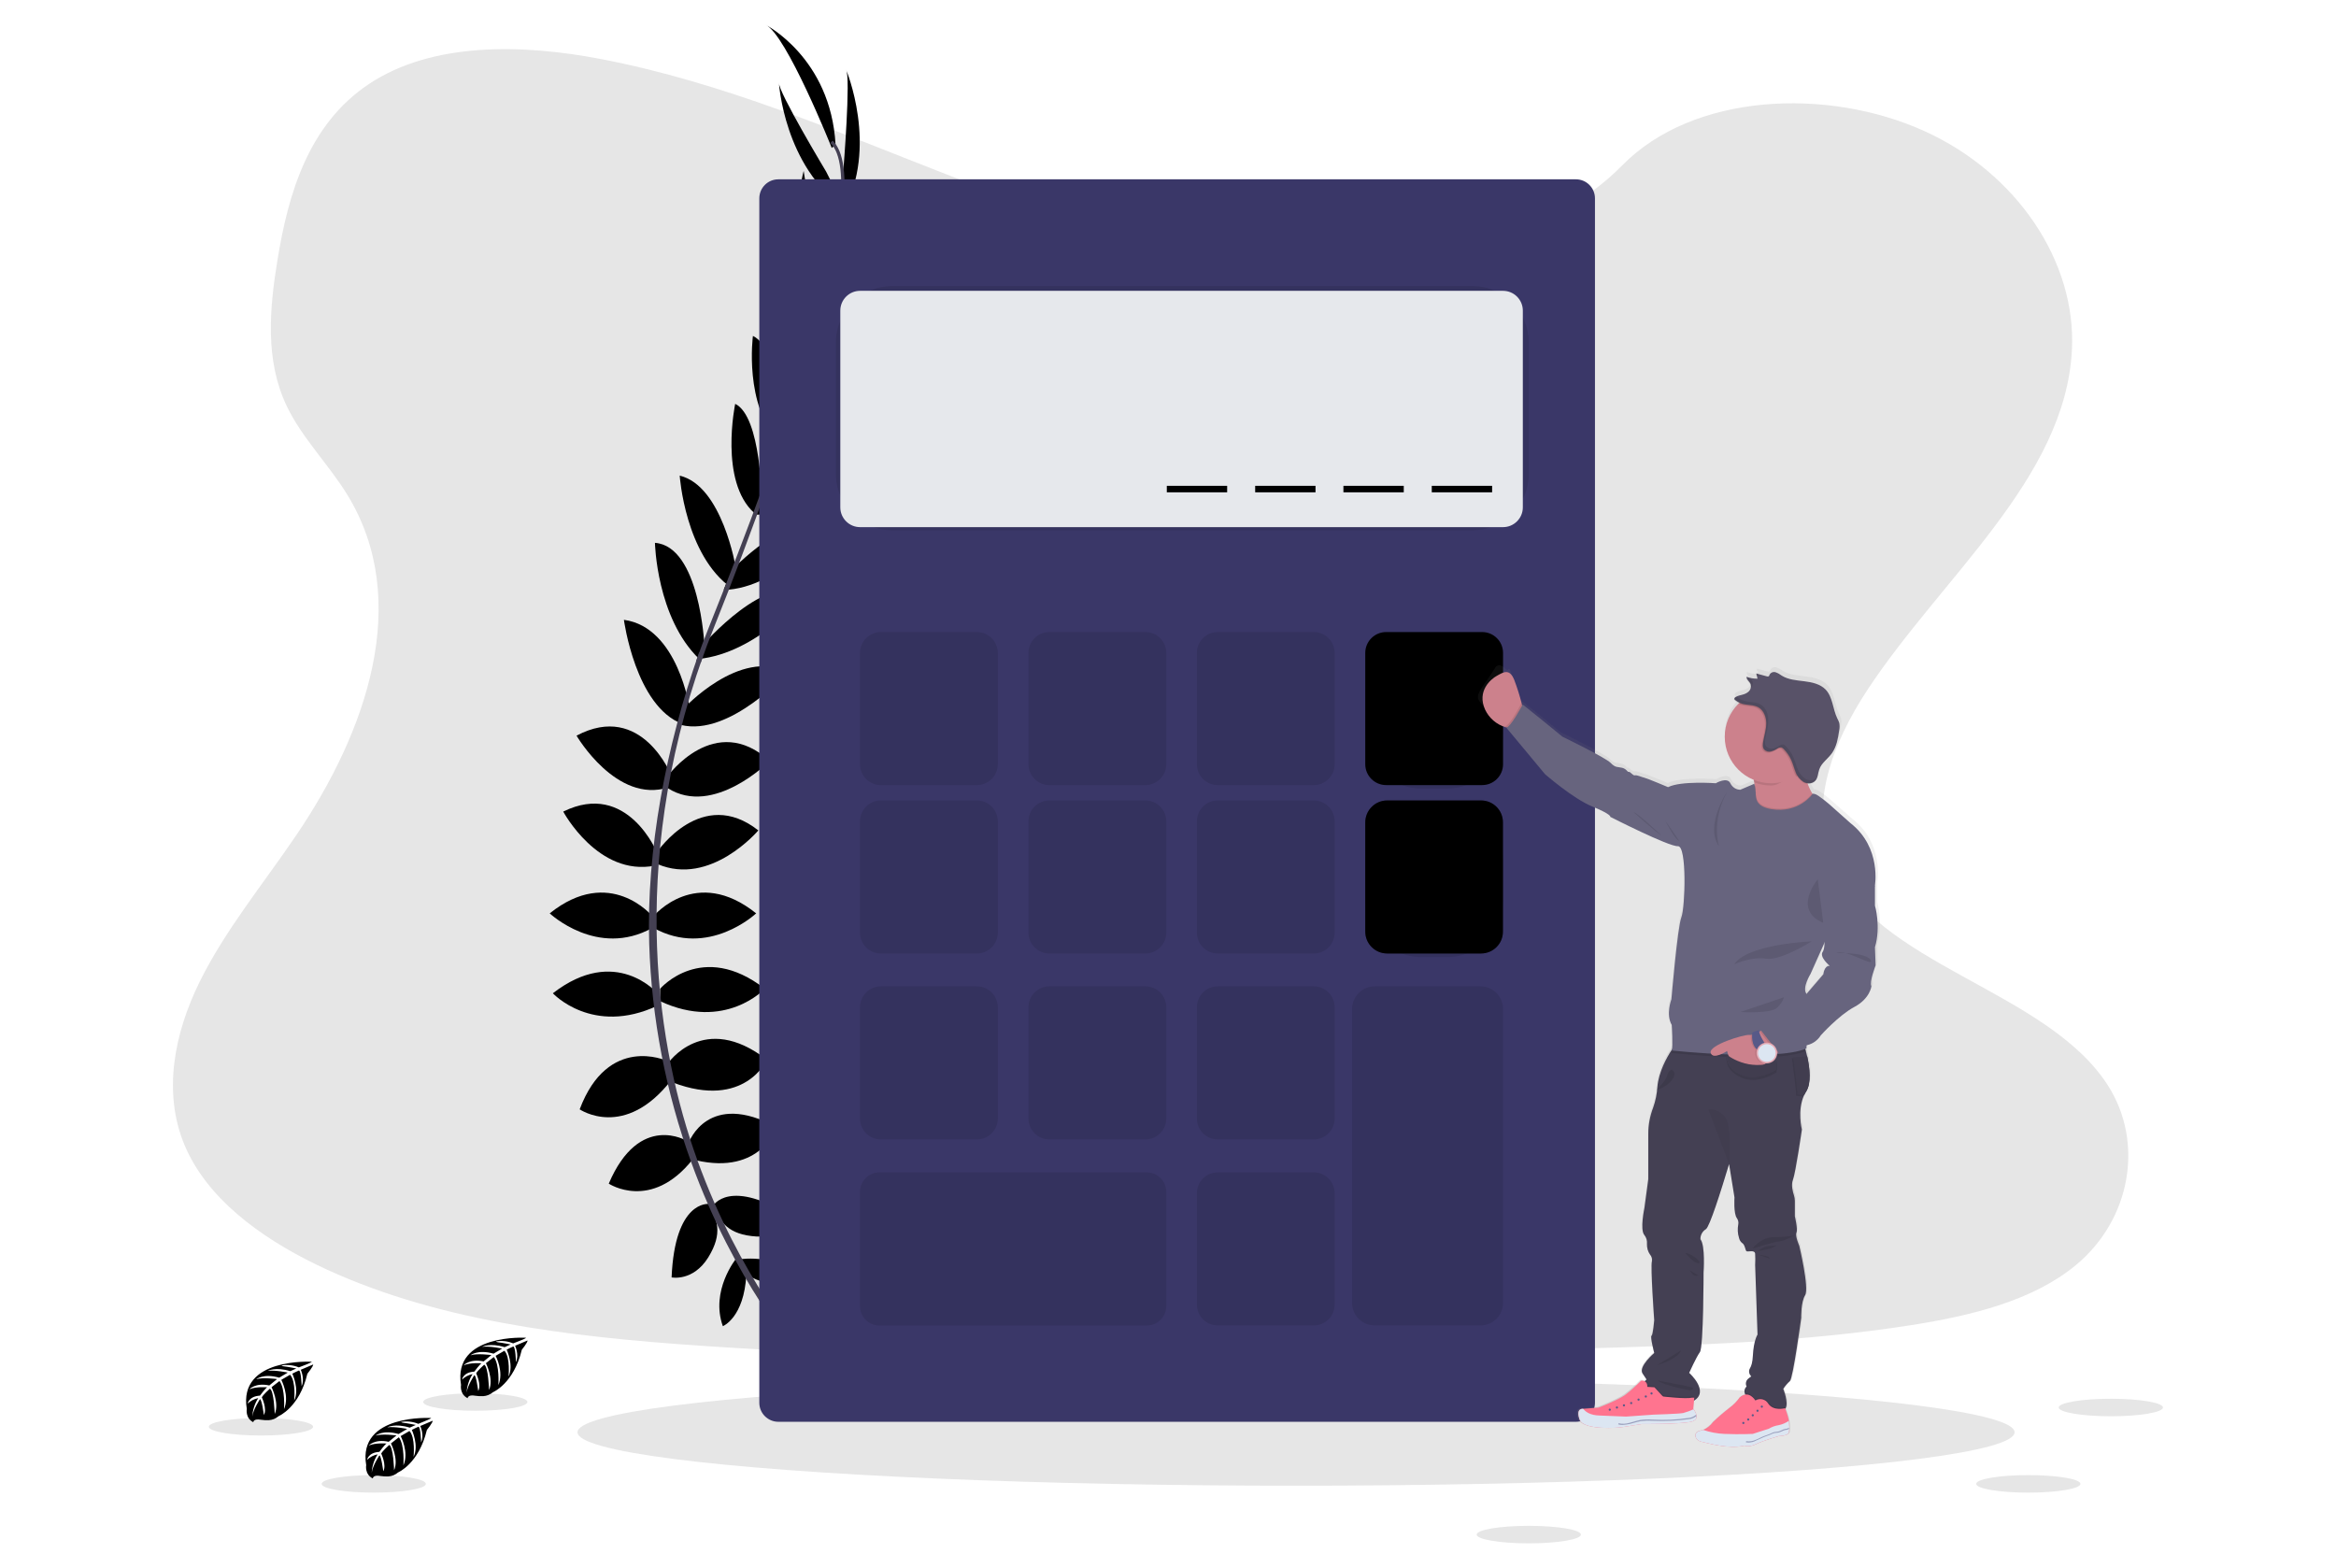 <?xml version="1.0" encoding="utf-8"?>
<!-- Generator: Adobe Illustrator 23.1.0, SVG Export Plug-In . SVG Version: 6.00 Build 0)  -->
<svg version="1.1" xmlns="http://www.w3.org/2000/svg" xmlns:xlink="http://www.w3.org/1999/xlink" x="0px" y="0px"
	 viewBox="0 0 216 145" style="enable-background:new 0 0 216 145;" xml:space="preserve">
<style type="text/css">
	.st0{display:none;}
	.st1{display:inline;}
	.st2{opacity:0.1;fill:#FFFFFF;enable-background:new    ;}
	.st3{fill:#FFFFFF;}
	.st4{opacity:0.1;enable-background:new    ;}
	.st5{fill:#3F3D56;}
	.st6{fill:#3A3768;}
	.st7{fill:#E6E8EC;}
	.st8{opacity:0.1;stroke:#FFFFFF;stroke-miterlimit:10;enable-background:new    ;}
	.st9{opacity:0.4;}
	.st10{fill:#FF6F61;}
	.st11{opacity:0.1;fill:none;stroke:#FFFFFF;stroke-width:3;stroke-miterlimit:10;enable-background:new    ;}
	.st12{fill:url(#SVGID_1_);}
	.st13{fill:#A0616A;}
	.st14{fill:#444053;}
	.st15{opacity:0.2;enable-background:new    ;}
	.st16{fill:url(#SVGID_2_);}
	.st17{fill:#CC818C;}
	.st18{opacity:0.05;enable-background:new    ;}
	.st19{fill:#FF748F;}
	.st20{fill:#575988;}
	.st21{fill:#DCE6F2;}
	.st22{opacity:0.5;fill:#575988;enable-background:new    ;}
	.st23{fill:#67647E;}
	.st24{fill:#585268;}
	.st25{fill:#E4AAB4;}
	.st26{opacity:0.1;}
</style>
<g id="Layer_1" class="st0">
	<g class="st1">
		<ellipse class="st2" cx="145" cy="142.28" rx="26.4" ry="1.86"/>
		<path class="st2" d="M214.52,85.29c-0.02,27.53-22.35,49.83-49.87,49.81c-2.63,0-5.26-0.21-7.86-0.63H77.81
			c-3.05,0.42-6.13,0.63-9.2,0.63c-2.21,0-4.39-0.11-6.55-0.32c-34.39-3.34-60.61-32.26-60.58-66.81
			c0-37.07,30.05-67.13,67.13-67.13c29.86,0,55.16,19.49,63.88,46.45c8.99-7.65,20.42-11.84,32.23-11.83
			C192.22,35.48,214.52,57.78,214.52,85.29z"/>
		<path class="st2" d="M195.38,124.54c-10.93,8.53-24.91,12.13-38.6,9.94H77.81c-3.05,0.42-6.13,0.63-9.2,0.63
			c-2.21,0-4.39-0.11-6.55-0.32c-26.73-2.62-49.33-20.92-57.46-46.53c6.43-13.74,22.95-23.52,42.32-23.52
			c18.87,0,35.05,9.29,41.8,22.48c3.32-0.6,6.7-0.91,10.08-0.91c19.56,0,36.22,9.98,42.51,23.93c5.21-1.58,10.62-2.38,16.07-2.36
			C173.32,107.89,187.34,114.52,195.38,124.54z"/>
		<path class="st3" d="M66.88,126.04c0,4.76-1.83,7.35-4.82,8.75c-11.28-1.09-22.09-5.03-31.42-11.45c0.24-1.62,0.7-3.2,1.36-4.7
			l8.51,2.65l-7.58-4.46c1.03-1.75,2.34-3.32,3.88-4.64l14.3,4.45l-11.21-6.58c8.83-4.84,19.9-1.6,24.74,7.22
			c0.45,0.83,0.84,1.69,1.16,2.58l0.04,0.11c0.03,0.08,0.06,0.17,0.09,0.25c0.1,0.3,0.19,0.6,0.28,0.9
			c0.03,0.11,0.06,0.22,0.09,0.33c0.03,0.11,0.05,0.21,0.08,0.31c0.02,0.1,0.04,0.19,0.06,0.27c0.01,0.06,0.03,0.11,0.04,0.17
			c0.02,0.09,0.04,0.19,0.06,0.27c0.03,0.13,0.05,0.26,0.07,0.39c0.02,0.13,0.05,0.27,0.07,0.41c0.02,0.14,0.04,0.3,0.06,0.45
			c0.02,0.15,0.03,0.27,0.05,0.41c0,0.04,0.01,0.08,0.01,0.13c0.01,0.12,0.02,0.24,0.03,0.36c0,0.02,0,0.03,0,0.05
			c0.01,0.15,0.02,0.3,0.03,0.45c0.01,0.15,0.01,0.29,0.02,0.44c0,0.01,0,0.03,0,0.04C66.88,125.73,66.88,125.89,66.88,126.04z"/>
		<path class="st4" d="M66.88,126.04c0,4.76-1.83,7.35-4.82,8.75c-7.29-0.7-14.42-2.6-21.09-5.62l0.3-0.2
			c1.38-0.91,2.8-1.85,4.42-2.16c1.43-0.27,2.9-0.04,4.35-0.12c2.52-0.15,4.9-1.24,6.66-3.05c1.04-1.07,1.86-2.39,3.1-3.2
			c1.34-0.88,3.05-1.07,4.64-0.85c0.46,0.07,0.92,0.16,1.37,0.28l0.04,0.11c0.03,0.08,0.06,0.17,0.09,0.25
			c0.1,0.3,0.19,0.6,0.28,0.9c0.03,0.11,0.06,0.22,0.09,0.33c0.03,0.11,0.05,0.21,0.08,0.31c0.02,0.1,0.04,0.19,0.06,0.27
			c0.01,0.06,0.03,0.11,0.04,0.17c0.02,0.09,0.04,0.19,0.06,0.27c0.03,0.13,0.05,0.26,0.07,0.39c0.02,0.13,0.05,0.27,0.07,0.41
			c0.02,0.14,0.04,0.3,0.06,0.45c0.02,0.15,0.03,0.27,0.05,0.41c0,0.04,0.01,0.08,0.01,0.13c0.01,0.12,0.02,0.24,0.03,0.36
			c0,0.02,0,0.03,0,0.05c0.01,0.15,0.02,0.3,0.03,0.45c0.01,0.15,0.01,0.29,0.02,0.44c0,0.01,0,0.03,0,0.04
			C66.88,125.73,66.88,125.89,66.88,126.04z"/>
		<path class="st5" d="M175.43,129.13c0,0.48-0.05,0.97-0.15,1.44c-0.02,0.09-0.04,0.18-0.06,0.26c-0.53,2.12-2.02,3.67-3.8,3.77
			c-0.06,0-0.12,0-0.19,0c-1.88,0-3.47-1.62-3.99-3.85c-0.01-0.06-0.03-0.12-0.04-0.19c-0.1-0.47-0.15-0.96-0.15-1.44
			c0-3.03,1.87-5.48,4.18-5.48C173.56,123.64,175.43,126.11,175.43,129.13z"/>
		<path class="st4" d="M175.43,129.13c0,0.48-0.05,0.97-0.15,1.44c-0.02,0.09-0.04,0.18-0.06,0.26c-0.06,0-0.12,0-0.19,0
			c-0.46-0.02-0.92-0.09-1.37-0.19c-0.4,0.12-0.81,0.22-1.22,0.28c-0.32,0.05-0.64,0.08-0.96,0.09c-0.11,0-0.22,0-0.32,0
			c-0.38,0-0.77-0.03-1.15-0.08c-0.61-0.08-1.22-0.23-1.8-0.45c-0.32,0.11-0.64,0.19-0.97,0.26c-0.01-0.06-0.03-0.12-0.04-0.19
			c-0.1-0.47-0.15-0.96-0.15-1.44c0-3.03,1.87-5.48,4.18-5.48C173.56,123.65,175.43,126.11,175.43,129.13z"/>
		<path class="st3" d="M184.36,118.93c0-1.33-0.31-2.64-0.91-3.83l-4.92,1.53l4.32-2.54c-1.47-2.12-3.82-3.46-6.39-3.64
			c-0.2-0.31-0.42-0.6-0.66-0.88l-7.07,2.2l5.8-3.41c-3.73-2.86-9.06-2.16-11.92,1.57c-0.68,0.88-1.18,1.89-1.47,2.97l6.05,6.97
			l-6.57-4.75c-3.83,2.72-4.73,8.03-2.02,11.86c2.17,3.05,6.08,4.33,9.63,3.15c1.75,0.64,3.66,0.7,5.44,0.15
			c4.59,1.01,9.13-1.9,10.14-6.5c0.13-0.6,0.2-1.21,0.2-1.82c0-0.19,0-0.37-0.02-0.56C184.24,120.6,184.36,119.77,184.36,118.93z"/>
		<path class="st4" d="M184.21,120.51c-2.6-0.49-5.26-0.53-7.87-0.1c-2.95,0.49-5.97,1.56-8.86,0.78c-1.7-0.46-3.16-1.53-4.82-2.12
			c-1.6-0.56-3.32-0.66-4.97-0.3c-1.81,4.34,0.23,9.32,4.57,11.13c1.9,0.79,4.02,0.87,5.97,0.22c1.75,0.64,3.66,0.7,5.44,0.15
			c4.59,1.01,9.13-1.89,10.14-6.48c0.13-0.6,0.2-1.21,0.2-1.83c0-0.19,0-0.37-0.02-0.56C184.08,121.11,184.15,120.81,184.21,120.51z
			"/>
		<path class="st6" d="M133.36,47.42h0.8c0.24,0,0.43,0.19,0.43,0.43v12.73c0,0.24-0.19,0.43-0.43,0.43h-0.8
			c-0.24,0-0.43-0.19-0.43-0.43V47.85C132.94,47.61,133.13,47.42,133.36,47.42z"/>
		<path class="st6" d="M78.61,36.78h0.07c0.24,0,0.43,0.19,0.43,0.43v3.62c0,0.24-0.19,0.43-0.43,0.43h-0.07
			c-0.24,0-0.43-0.19-0.43-0.43v-3.62C78.19,36.97,78.38,36.78,78.61,36.78z"/>
		<path class="st6" d="M78.58,44.97h0.19c0.24,0,0.43,0.19,0.43,0.43v6.93c0,0.24-0.19,0.43-0.43,0.43h-0.19
			c-0.24,0-0.43-0.19-0.43-0.43v-6.93C78.15,45.16,78.34,44.97,78.58,44.97z"/>
		<path class="st6" d="M78.59,55.47h0.14c0.24,0,0.43,0.19,0.43,0.43v7c0,0.24-0.19,0.43-0.43,0.43h-0.14
			c-0.24,0-0.43-0.19-0.43-0.43v-7C78.17,55.66,78.36,55.47,78.59,55.47z"/>
		<path class="st5" d="M85.96,22.01h40.61c4,0,7.25,3.25,7.25,7.25v97.51c0,4-3.25,7.25-7.25,7.25H85.96c-4,0-7.25-3.25-7.25-7.25
			V29.26C78.71,25.26,81.96,22.01,85.96,22.01z"/>
		<path class="st7" d="M101.67,25.36h6.26c0.4,0,0.72,0.32,0.72,0.72v0.12c0,0.4-0.32,0.72-0.72,0.72h-6.26
			c-0.4,0-0.72-0.32-0.72-0.72v-0.12C100.95,25.68,101.27,25.36,101.67,25.36z"/>
		<circle class="st7" cx="110.7" cy="26.14" r="0.89"/>
		<path class="st3" d="M126.04,24.93h-6.3v0.76c0,1.99-1.61,3.6-3.6,3.6l0,0H96.01c-1.99,0-3.6-1.61-3.6-3.6c0,0,0,0,0,0v-0.76
			h-5.92c-2.42,0-4.38,1.96-4.38,4.38c0,0,0,0,0,0v97.42c0,2.42,1.96,4.38,4.37,4.38c0,0,0,0,0,0h39.55c2.42,0,4.38-1.96,4.38-4.38
			V29.31C130.41,26.89,128.45,24.93,126.04,24.93z"/>
		<rect x="84.14" y="42.41" class="st8" width="27.71" height="4.46"/>
		<circle class="st8" cx="90.83" cy="66.96" r="5.95"/>
		<path class="st3" d="M89.16,65.84v2.23h1.49l1.86,1.94v-6.12l-1.86,1.94H89.16z"/>
		<circle class="st8" cx="106.64" cy="66.96" r="5.95"/>
		<path class="st3" d="M106.64,69.44c-0.39,0-0.71,0.31-0.71,0.71s0.31,0.71,0.71,0.71c0.39,0,0.71-0.31,0.71-0.71c0,0,0,0,0,0
			C107.35,69.76,107.03,69.44,106.64,69.44z M104.56,63.05c-0.39,0-0.71,0.31-0.72,0.7c0,0.39,0.31,0.71,0.7,0.72
			c0.39,0,0.71-0.31,0.72-0.7c0,0,0,0,0-0.01C105.26,63.37,104.95,63.05,104.56,63.05z M104.56,65.18c-0.39,0-0.71,0.31-0.72,0.7
			c0,0.39,0.31,0.71,0.7,0.72c0.39,0,0.71-0.31,0.72-0.7c0,0,0,0,0-0.01C105.26,65.5,104.95,65.18,104.56,65.18L104.56,65.18z
			 M104.56,67.31c-0.39,0-0.71,0.31-0.72,0.7c0,0.39,0.31,0.71,0.7,0.72c0.39,0,0.71-0.31,0.72-0.7c0,0,0,0,0-0.01
			C105.26,67.63,104.95,67.31,104.56,67.31z M108.72,64.47c0.39,0,0.71-0.31,0.71-0.71c0-0.39-0.31-0.71-0.71-0.71
			c-0.39,0-0.71,0.31-0.71,0.71c0,0,0,0,0,0C108.01,64.15,108.33,64.47,108.72,64.47L108.72,64.47z M106.64,67.31
			c-0.39,0-0.71,0.31-0.71,0.71c0,0.39,0.31,0.71,0.71,0.71c0.39,0,0.71-0.31,0.71-0.71c0,0,0,0,0,0
			C107.35,67.63,107.03,67.31,106.64,67.31z M108.72,67.31c-0.39,0-0.71,0.31-0.71,0.71c0,0.39,0.31,0.71,0.71,0.71
			c0.39,0,0.71-0.31,0.71-0.71c0,0,0,0,0,0C109.43,67.63,109.11,67.31,108.72,67.31z M108.72,65.18c-0.39,0-0.71,0.31-0.71,0.71
			c0,0.39,0.31,0.71,0.71,0.71c0.39,0,0.71-0.31,0.71-0.71c0,0,0,0,0-0.01C109.43,65.5,109.11,65.18,108.72,65.18L108.72,65.18z
			 M106.64,65.18c-0.39,0-0.71,0.31-0.71,0.71c0,0.39,0.31,0.71,0.71,0.71c0.39,0,0.71-0.31,0.71-0.71c0,0,0,0,0-0.01
			C107.35,65.5,107.03,65.18,106.64,65.18L106.64,65.18z M106.64,63.05c-0.39,0-0.71,0.31-0.71,0.71c0,0.39,0.31,0.71,0.71,0.71
			c0.39,0,0.71-0.31,0.71-0.71c0,0,0,0,0,0C107.35,63.37,107.03,63.05,106.64,63.05z"/>
		<g class="st9">
			<circle class="st8" cx="90.83" cy="84.81" r="5.95"/>
			<path class="st3" d="M93.62,85.18h-2.42v2.42h-0.74v-2.42h-2.42v-0.74h2.42v-2.42h0.74v2.42h2.42V85.18z"/>
		</g>
		<circle class="st8" cx="122.44" cy="66.96" r="5.95"/>
		<path class="st3" d="M122.44,63.33c-1.87,0.02-3.37,1.56-3.35,3.44c0,0,0,0,0,0v2.67c-0.01,0.62,0.49,1.14,1.12,1.15c0,0,0,0,0,0
			h1.12v-3.07h-1.49v-0.74c0-1.44,1.17-2.6,2.6-2.6s2.6,1.17,2.6,2.6v0.74h-1.49v3.07h1.12c0.62-0.01,1.12-0.52,1.12-1.14
			c0,0,0,0,0,0v-2.67C125.82,64.89,124.32,63.35,122.44,63.33C122.44,63.33,122.44,63.33,122.44,63.33z"/>
		<g class="st9">
			<circle class="st8" cx="106.64" cy="84.81" r="5.95"/>
			<path class="st3" d="M108.87,84.17v-1.49c0-0.24-0.2-0.43-0.44-0.42c0,0,0,0,0,0h-5.27c-0.24,0-0.43,0.19-0.43,0.42v4.24
				c0,0.24,0.2,0.43,0.43,0.42h5.27c0.24,0,0.43-0.19,0.44-0.42v-1.49l1.67,1.7v-4.66L108.87,84.17z"/>
		</g>
		<circle class="st8" cx="122.44" cy="84.81" r="5.95"/>
		<path class="st3" d="M122.15,86.34c-0.65,0.37-1.45,0.37-2.1,0c-0.82,0.25-1.33,1.08-1.51,1.81h5.12
			C123.48,87.42,122.97,86.59,122.15,86.34z M121.1,82.43c-1.02,0-1.85,0.82-1.85,1.84c0,1.02,0.82,1.85,1.84,1.85
			c1.02,0,1.85-0.82,1.85-1.84c0,0,0,0,0,0C122.95,83.26,122.12,82.43,121.1,82.43L121.1,82.43z M121.1,85.68
			c-0.57-0.01-1.07-0.36-1.29-0.88h2.58C122.17,85.33,121.67,85.67,121.1,85.68L121.1,85.68z"/>
		<path class="st3" d="M123.6,87.04h2.74c-0.17-0.79-0.75-1.42-1.51-1.67c-0.32,0.18-0.68,0.28-1.05,0.28
			c-0.25,0-0.49-0.04-0.73-0.12c-0.13,0.23-0.29,0.43-0.49,0.61C123,86.32,123.36,86.64,123.6,87.04z M123.33,83.83h1.75
			c-0.22,0.52-0.72,0.87-1.29,0.88c-0.15,0-0.3-0.03-0.44-0.08c-0.02,0.15-0.06,0.3-0.11,0.44c0.97,0.31,2.01-0.23,2.32-1.2
			c0.31-0.97-0.23-2.01-1.2-2.32c-0.18-0.06-0.37-0.09-0.56-0.09c-0.63,0-1.22,0.32-1.56,0.86
			C122.8,82.64,123.19,83.19,123.33,83.83L123.33,83.83z"/>
		<circle class="st10" cx="106.64" cy="108.61" r="5.95"/>
		<path class="st3" d="M103.58,110.08c0.33-0.31,0.7-0.56,1.1-0.76c0.13-0.06,0.21-0.18,0.21-0.32l0.03-1.16
			c1.14-0.34,2.35-0.31,3.47,0.09l-0.03,1.16c0,0.14,0.07,0.26,0.19,0.33c0.4,0.21,0.77,0.49,1.08,0.82
			c0.14,0.15,0.38,0.16,0.53,0.02c0,0,0,0,0,0l0.94-0.9c0.15-0.14,0.16-0.38,0.01-0.52c-2.4-2.54-6.4-2.64-8.94-0.24c0,0,0,0,0,0
			c-0.15,0.14-0.15,0.38-0.01,0.53c0,0,0,0,0,0l0.89,0.94C103.2,110.21,103.43,110.22,103.58,110.08
			C103.58,110.08,103.58,110.08,103.58,110.08L103.58,110.08z"/>
		<circle class="st8" cx="123.19" cy="46.13" r="4.65"/>
		<path class="st3" d="M124.24,47.17c-0.65,0.37-1.45,0.37-2.1,0c-0.82,0.25-1.33,1.08-1.51,1.81h5.12
			C125.56,48.25,125.06,47.42,124.24,47.17z M123.19,43.27c-1.02,0-1.85,0.82-1.85,1.84c0,1.02,0.82,1.85,1.84,1.85
			s1.85-0.82,1.85-1.84c0,0,0,0,0,0C125.03,44.1,124.21,43.27,123.19,43.27z M123.19,46.52c-0.57-0.01-1.07-0.36-1.29-0.88h2.58
			C124.26,46.16,123.76,46.51,123.19,46.52L123.19,46.52z"/>
		<path class="st11" d="M76.71,13.2c-0.43-0.25-1.02-0.01-1.32,0.39c-0.3,0.4-0.37,0.93-0.46,1.42c-0.17,1.1-0.29,2.36,0.46,3.19
			c-1.21-3.68-4.7-6.49-8.55-6.9"/>
		<path class="st11" d="M151.84,73.87c-0.28-0.16-0.65,0-0.85,0.25c-0.17,0.28-0.27,0.59-0.29,0.91c-0.11,0.71-0.19,1.52,0.29,2.05
			c-0.83-2.41-2.97-4.13-5.49-4.44"/>
		<path class="st11" d="M57.1,49.83c-0.28-0.16-0.65,0-0.85,0.25c-0.17,0.28-0.27,0.59-0.29,0.91c-0.11,0.71-0.19,1.52,0.29,2.05
			c-0.83-2.41-2.97-4.13-5.49-4.44"/>
		
			<linearGradient id="SVGID_1_" gradientUnits="userSpaceOnUse" x1="1369.005" y1="-62.582" x2="1369.005" y2="1.811" gradientTransform="matrix(-1 0 0 -1 1514.85 80.29)">
			<stop  offset="0" style="stop-color:#808080;stop-opacity:0.25"/>
			<stop  offset="0.54" style="stop-color:#808080;stop-opacity:0.12"/>
			<stop  offset="1" style="stop-color:#808080;stop-opacity:0.1"/>
		</linearGradient>
		<path class="st12" d="M131.06,136.78c0.19,0.35,0.54,0.57,0.87,0.76c2.34,1.34,4.8,2.45,7.36,3.31c0.23,0.14,0.53,0.06,0.67-0.18
			c0.02-0.03,0.03-0.06,0.04-0.1c0.29-0.49,0.62-1.3,0.54-1.95c0.24-0.15,0.42-0.38,0.49-0.65c0.1-0.33,0.25-0.65,0.45-0.93
			c0.35-0.52,0.77-1.05,0.82-1.69c0-0.23,0.02-0.45,0.07-0.68c0.1-0.29,0.36-0.49,0.56-0.72c0.31-0.37,0.45-0.85,0.59-1.32
			c0.58-1.94,1.16-3.88,1.64-5.85c0.16-0.64,0.3-1.28,0.52-1.9c0.19-0.54,0.42-1.06,0.66-1.58c0.84-1.89,1.83-3.71,2.94-5.45
			c0.17,0.59,0.38,1.16,0.63,1.72c0.13,0.29,0.26,0.57,0.39,0.86c0.49,1.09,0.4,2.48,0.99,3.5c0.25,0.42,0.49,0.84,0.73,1.26
			c0.14,0.2,0.24,0.43,0.31,0.66c0.04,0.16,0.04,0.33,0.07,0.5c0.13,0.74,0.73,1.27,1.07,1.93c0.31,0.61,0.37,1.3,0.56,1.97
			c0.44,1.54,1.52,2.88,1.63,4.49c0.01,0.43,0,0.87-0.03,1.3c-0.03,0.76,0.02,1.52,0.15,2.26c0.01,0.08,0.03,0.15,0.06,0.22
			c-0.95,1.42-2.42,2.41-4.09,2.76c-0.32,0.06-0.68,0.13-0.84,0.42c-0.2,0.35,0.03,0.82,0.37,1.01s0.74,0.17,1.12,0.13
			c2.67-0.22,5.31-0.71,7.88-1.45c0.13-0.03,0.25-0.09,0.34-0.19c0.09-0.14,0.13-0.3,0.11-0.46c0-0.6-0.14-1.19-0.41-1.73l0.19-0.07
			c0.1-0.74-0.28-1.46-0.58-2.15c-0.52-1.2-0.8-2.5-1.21-3.75c-0.79-2.42-2.06-4.67-2.37-7.2c-0.08-0.7-0.29-1.4-0.34-2.1
			c-0.09-1.42-0.19-2.86-0.5-4.24c-0.26-1.14-0.67-2.23-0.93-3.39s-0.34-2.37,0.04-3.47c0.11-0.32,0.25-0.62,0.35-0.93
			c0.37-1.23,0.02-2.56-0.34-3.8c-0.11-0.39-0.23-0.78-0.34-1.17c-0.15-0.51-0.3-1.02-0.46-1.53c0.02-0.02,0.04-0.04,0.07-0.07
			c0.33-0.37,0.32-0.94,0.56-1.39c0.12-0.23,0.29-0.42,0.41-0.64c0.23-0.48,0.29-1.03,0.17-1.55c-0.1-0.52-0.3-1.02-0.44-1.52
			c-0.4-1.39-0.43-2.87-0.09-4.28c0.15-0.6,0.37-1.19,0.4-1.81c0.01-0.41-0.03-0.83-0.11-1.23c-0.29-1.56-0.85-3.15-2-4.18
			c-0.61-0.56-1.44-1.05-1.5-1.89c-0.1-0.04-0.21-0.04-0.31-0.01c-0.05-0.19-0.09-0.39-0.1-0.59h0.01c0.06,0.01,0.11,0.01,0.17,0
			c0.05,0,0.1-0.02,0.14-0.04c0.02-0.01,0.05-0.03,0.07-0.05c0.07-0.07,0.13-0.16,0.19-0.25c0.08-0.13,0.15-0.26,0.2-0.36
			c0.06-0.09,0.15-0.24,0.22-0.37c0.22-0.37,0.42-0.75,0.6-1.13v-0.01c0.02-0.04,0.04-0.07,0.05-0.11l0.02-0.05l0.03-0.08
			c0-0.02,0.02-0.04,0.02-0.06c0.01-0.02,0.02-0.05,0.03-0.07l0.03-0.06c0.01-0.02,0.02-0.04,0.03-0.07
			c0.01-0.02,0.02-0.04,0.02-0.06c0.01-0.02,0.02-0.04,0.02-0.07c0.01-0.02,0.01-0.04,0.02-0.07c0.01-0.02,0.01-0.04,0.02-0.07
			l0.02-0.07c0-0.02,0.01-0.04,0.02-0.07l0.02-0.07l0.02-0.07l0.02-0.07c0-0.02,0-0.04,0.01-0.06c0.01-0.02,0-0.05,0.01-0.07
			c0.01-0.02,0-0.04,0-0.06l0.01-0.07v-0.06c0-0.03,0-0.05,0-0.07c0-0.02,0-0.04,0-0.06s0-0.05,0-0.07v-0.04c0-0.03,0-0.05,0-0.08
			c0-0.03,0-0.04,0-0.06c0-0.02,0-0.05,0-0.08c0-0.03,0-0.04,0-0.05c-0.01-0.07-0.02-0.14-0.04-0.22c-0.13-0.43-0.38-0.82-0.73-1.1
			c-0.34-0.28-0.71-0.5-1.12-0.67c-0.1-0.04-0.19-0.09-0.26-0.17c-0.09-0.13-0.16-0.27-0.22-0.42c-0.16-0.29-0.49-0.41-0.8-0.49
			c-0.31-0.08-0.64-0.12-0.89-0.32c-0.02-0.02-0.05-0.03-0.08-0.04c-0.04,0-0.08,0.01-0.11,0.02l-0.72,0.32
			c-0.03-0.19-0.2-0.31-0.39-0.28c0,0,0,0,0,0c-0.18,0.04-0.34,0.13-0.46,0.27c-0.04-0.04-0.06-0.11-0.04-0.17l-0.56,0.37
			c-0.07,0.04-0.2,0.06-0.19-0.03c-0.31,0.34-0.58,0.71-0.8,1.12c-0.07,0.12-0.13,0.25-0.17,0.38l0,0c0,0.03-0.02,0.06-0.02,0.08
			c0,0.01,0,0.01,0,0.02c0,0.02-0.01,0.05-0.01,0.08c0,0.01,0,0.01,0,0.02c0,0.03,0,0.07,0,0.1l0,0c0,0.04,0,0.07,0,0.11
			c0.01,0.21,0.13,0.4,0.32,0.49c0.07,0.03,0.15,0.04,0.22,0.04c0.16-0.02,0.32-0.05,0.47-0.1c0.05-0.01,0.1-0.02,0.15-0.03
			c0.02,0,0.05,0,0.07,0c0.1,0,0.19,0.03,0.27,0.09l0.01,0.01c-0.82,0.59-1.31,1.55-1.3,2.56c0,0.49,0.11,0.98,0.33,1.42
			c-0.15,0.08-0.24,0.25-0.23,0.42c-0.05-0.14-0.07-0.29-0.08-0.44c-0.3-0.06-0.53,0.3-0.64,0.6c-0.23,0.69-0.4,1.4-0.52,2.12
			c-0.09,0.48-0.19,0.96-0.28,1.43c-0.1,0.48-0.19,0.99-0.26,1.49c-0.16,1.29-0.11,2.6,0.17,3.87c-0.02,0.04-0.04,0.08-0.05,0.12
			c-0.06,0.15-0.21,0.28-0.23,0.43c-0.1,0.95,0.5,1.8,1.06,2.54c0.05,0.08,0.11,0.14,0.19,0.19c0.08,0.03,0.17,0.05,0.26,0.03
			c0.23-0.01,0.45-0.03,0.67-0.07c0.01,0.13,0.03,0.25,0.04,0.37c0.16,1.34,0.43,2.67,0.43,4.01c0,1.34-0.26,2.71,0.26,3.9
			c0.09,0.2,0.25,0.37,0.27,0.58h0.03c-0.31,0.64-0.57,1.31-0.77,2c-0.2,0.81-0.25,1.65-0.48,2.45c-0.2,0.68-0.52,1.3-0.78,1.96
			c-0.43,1.08-0.68,2.21-0.74,3.37c-0.01,0.53-0.11,1.05-0.32,1.55c-0.3,0.59-0.56,1.2-0.79,1.82c-0.37,1.1-1,2.15-1.12,3.32
			c-0.07,0.66,0.03,1.37-0.25,1.97c-0.11,0.23-0.27,0.44-0.39,0.66c-0.18,0.35-0.33,0.73-0.43,1.12l-1.84,6.1
			c-0.07,0.34-0.22,0.65-0.45,0.91c-0.17,0.16-0.4,0.25-0.56,0.42c-0.26,0.26-0.33,0.65-0.33,1.05c-0.2,0.04-0.39,0.1-0.57,0.19
			c-1.57,0.67-3.35,0.67-4.93,0c-0.3-0.13-0.64-0.28-0.93-0.13C130.93,135.91,130.87,136.43,131.06,136.78z M145.72,90.54
			c0.11-0.51,0.32-0.98,0.61-1.41c0.42-0.69,0.86-1.36,1.25-2.07l0.11-0.11c0.03,0.09,0.06,0.19,0.09,0.27
			c0.07,0.24,0.12,0.48,0.17,0.73c0.06,0.31,0.08,0.62,0.05,0.93l-0.03,0.02c-0.15,0.1-0.27,0.23-0.35,0.39
			c-0.05,0.16-0.05,0.33,0,0.49l-0.02,0.02l0.02-0.01c0.07,0.26,0.19,0.52,0.15,0.78c-0.04,0.31-0.3,0.54-0.45,0.81
			c-0.37,0.65-0.25,1.63-0.86,2.03l-0.01,0.03l0,0c-0.27-0.06-0.49-0.25-0.6-0.49l0,0C145.9,92.15,145.6,91.33,145.72,90.54z"/>
		<path class="st5" d="M160.98,140.78c0.02,0.16-0.02,0.32-0.12,0.46c-0.1,0.09-0.22,0.16-0.36,0.19c-2.68,0.73-5.43,1.22-8.21,1.44
			c-0.4,0.03-0.82,0.05-1.17-0.13c-0.35-0.18-0.59-0.65-0.37-0.99c0.17-0.29,0.56-0.35,0.88-0.41c1.74-0.34,3.28-1.34,4.31-2.79
			c0.12-0.21,0.28-0.39,0.47-0.54c0.36-0.24,0.83-0.19,1.25-0.1c0.74,0.15,1.73,0.33,2.4,0.7
			C160.74,138.95,160.97,140.07,160.98,140.78z"/>
		<path class="st4" d="M160.98,140.78c0.02,0.16-0.02,0.32-0.12,0.46c-0.1,0.09-0.22,0.16-0.36,0.19c-2.68,0.73-5.43,1.22-8.21,1.44
			c-0.4,0.03-0.82,0.05-1.17-0.13c-0.35-0.18-0.59-0.65-0.37-0.99c0.17-0.29,0.56-0.35,0.88-0.41c1.74-0.34,3.28-1.34,4.31-2.79
			c0.12-0.21,0.28-0.39,0.47-0.54c0.36-0.24,0.83-0.19,1.25-0.1c0.74,0.15,1.73,0.33,2.4,0.7
			C160.74,138.95,160.97,140.07,160.98,140.78z"/>
		<path class="st5" d="M139.37,140.6c-0.07,0.15-0.2,0.26-0.35,0.32c-0.13,0.02-0.27,0.01-0.4-0.05c-2.65-0.85-5.22-1.94-7.66-3.27
			c-0.35-0.19-0.71-0.4-0.91-0.74c-0.2-0.34-0.14-0.87,0.22-1.04c0.3-0.15,0.65,0,0.96,0.13c1.65,0.66,3.49,0.66,5.13,0
			c0.22-0.11,0.45-0.18,0.69-0.2c0.43-0.01,0.8,0.29,1.12,0.6c0.54,0.53,1.27,1.22,1.63,1.89S139.75,140,139.37,140.6z"/>
		<path class="st4" d="M139.37,140.6c-0.07,0.15-0.2,0.26-0.35,0.32c-0.13,0.02-0.27,0.01-0.4-0.05c-2.65-0.85-5.22-1.94-7.66-3.27
			c-0.35-0.19-0.71-0.4-0.91-0.74c-0.2-0.34-0.14-0.87,0.22-1.04c0.3-0.15,0.65,0,0.96,0.13c1.65,0.66,3.49,0.66,5.13,0
			c0.22-0.11,0.45-0.18,0.69-0.2c0.43-0.01,0.8,0.29,1.12,0.6c0.54,0.53,1.27,1.22,1.63,1.89S139.75,140,139.37,140.6z"/>
		<path class="st5" d="M153.54,104.99c0.28,0.74,0.51,1.49,0.74,2.23l0.35,1.15c0.37,1.22,0.74,2.53,0.36,3.74
			c-0.1,0.31-0.25,0.61-0.37,0.93c-0.39,1.09-0.3,2.3-0.04,3.43c0.26,1.13,0.69,2.21,0.96,3.35c0.33,1.37,0.42,2.79,0.52,4.19
			c0.05,0.69,0.26,1.39,0.35,2.07c0.32,2.49,1.65,4.73,2.47,7.1c0.43,1.23,0.72,2.51,1.26,3.7c0.31,0.68,0.71,1.39,0.6,2.12
			c-1.51,0.54-3.19,0.53-4.61-0.21c-0.18-0.07-0.31-0.24-0.31-0.43c-0.13-0.74-0.18-1.48-0.15-2.23c0.04-0.43,0.05-0.85,0.03-1.28
			c-0.11-1.59-1.24-2.91-1.7-4.43c-0.19-0.65-0.27-1.34-0.59-1.94c-0.35-0.65-0.98-1.18-1.12-1.91c-0.03-0.16-0.03-0.33-0.07-0.49
			c-0.08-0.23-0.19-0.46-0.33-0.66l-0.76-1.24c-0.62-1.01-0.53-2.38-1.04-3.45c-0.13-0.28-0.28-0.56-0.41-0.85
			c-0.25-0.55-0.47-1.12-0.66-1.7c-1.16,1.71-2.18,3.51-3.07,5.37c-0.26,0.51-0.49,1.03-0.69,1.56c-0.22,0.61-0.37,1.24-0.54,1.87
			c-0.5,1.94-1.12,3.86-1.71,5.76c-0.15,0.46-0.3,0.93-0.62,1.3c-0.2,0.23-0.48,0.42-0.58,0.71c-0.05,0.22-0.07,0.44-0.07,0.67
			c-0.06,0.63-0.5,1.15-0.86,1.67c-0.21,0.28-0.37,0.6-0.47,0.93c-0.17,0.58-0.77,0.91-1.35,0.75c-0.05-0.01-0.09-0.03-0.14-0.05
			h-0.01c-0.15-0.07-0.29-0.16-0.42-0.25c-0.35-0.22-0.69-0.47-1-0.74c-0.28-0.27-0.53-0.56-0.74-0.88
			c-0.13-0.19-0.09-0.46,0.11-0.59c0.03-0.02,0.07-0.04,0.11-0.05l0,0c-0.04-0.52-0.05-1.11,0.32-1.46
			c0.17-0.17,0.41-0.26,0.59-0.42c0.23-0.25,0.39-0.56,0.47-0.89c0.63-2,1.27-4,1.9-5.99c0.11-0.38,0.26-0.76,0.45-1.1
			c0.13-0.22,0.3-0.42,0.41-0.65c0.29-0.59,0.19-1.29,0.26-1.94c0.12-1.15,0.77-2.18,1.16-3.27c0.23-0.62,0.51-1.21,0.82-1.79
			c0.21-0.48,0.32-1,0.33-1.52c0.07-1.14,0.33-2.27,0.77-3.32c0.27-0.65,0.61-1.27,0.81-1.94c0.24-0.79,0.28-1.63,0.5-2.42
			c0.21-0.68,0.48-1.35,0.81-1.98c0.27-0.56,0.55-1.13,0.99-1.56c0.73-0.71,1.8-0.94,2.82-0.97
			C151.4,104.95,152.53,105.1,153.54,104.99z"/>
		<path class="st13" d="M147.3,90.51c1.31-0.77,2.6-1.57,3.88-2.39c-0.31-0.41-0.48-0.91-0.49-1.43c0-0.02,0-0.04,0-0.06
			c-0.02-0.5,0.17-0.93-0.46-0.86c-0.61,0.08-1.2,0.2-1.79,0.37c-0.17,0.04-1.62,0.58-1.67,0.52c0.32,0.38,0.56,0.83,0.7,1.31
			c0.07,0.24,0.13,0.47,0.17,0.72C147.78,89.33,147.78,90.08,147.3,90.51z"/>
		<path class="st5" d="M145.54,99.09c0.17,1.32,0.45,2.63,0.45,3.96s-0.27,2.67,0.27,3.86c0.09,0.2,0.26,0.36,0.28,0.58
			c0.74,0.13,1.47-0.22,2.18-0.47c0.65-0.23,1.32-0.38,2.01-0.45c0.56-0.06,1.13-0.06,1.68-0.17c0.55-0.09,1.06-0.35,1.46-0.74
			c0.34-0.37,0.34-0.93,0.57-1.37c0.12-0.22,0.3-0.41,0.43-0.63c0.24-0.47,0.3-1.02,0.17-1.53c-0.13-0.51-0.28-1.01-0.46-1.5
			c-0.42-1.37-0.45-2.83-0.09-4.22c0.16-0.59,0.38-1.18,0.42-1.79c0.01-0.41-0.03-0.82-0.12-1.22c-0.3-1.54-0.89-3.1-2.08-4.12
			c-0.64-0.54-1.5-1.03-1.57-1.86c-0.28-0.11-0.57,0.08-0.81,0.25l-2.65,1.95c-0.16,0.09-0.29,0.23-0.37,0.39
			c-0.17,0.4,0.22,0.83,0.15,1.26c-0.04,0.31-0.31,0.54-0.47,0.8c-0.39,0.64-0.26,1.61-0.9,2c-0.06,0.12-0.11,0.24-0.16,0.37
			c-0.23,0.65-0.38,1.32-0.46,2.01C145.39,97.34,145.41,98.22,145.54,99.09z"/>
		<path class="st4" d="M146.78,86.66c0.32,0.38,0.56,0.83,0.7,1.31c0.21,0.05,0.43,0.07,0.64,0.07c1.08,0,1.81-1.24,2.34-2.09
			c-0.02-0.5,0.4-0.25-0.23-0.19c-0.61,0.08-1.2,0.2-1.79,0.37C148.28,86.18,146.83,86.72,146.78,86.66z"/>
		<circle class="st13" cx="148.13" cy="84.75" r="3.04"/>
		<path class="st5" d="M146.5,87.67l-0.7-0.77c-0.23-0.25-0.21-0.64,0.04-0.87l2.36-2.16c0.25-0.23,0.64-0.21,0.87,0.04l0.7,0.77
			c0.23,0.25,0.21,0.64-0.04,0.87l-2.36,2.16C147.13,87.94,146.73,87.93,146.5,87.67z"/>
		<path class="st4" d="M146.5,87.67l-0.7-0.77c-0.23-0.25-0.21-0.64,0.04-0.87l2.36-2.16c0.25-0.23,0.64-0.21,0.87,0.04l0.7,0.77
			c0.23,0.25,0.21,0.64-0.04,0.87l-2.36,2.16C147.13,87.94,146.73,87.93,146.5,87.67z"/>
		<circle class="st3" cx="148.32" cy="85.32" r="0.25"/>
		<path class="st4" d="M145.54,99.09c2.35-0.35,4.48-1.76,6.11-3.5c0.3-0.29,0.54-0.64,0.69-1.03c0.08-0.33,0.11-0.67,0.08-1
			l-0.04-1.34c-0.02-0.59-0.04-1.2-0.33-1.71c-0.28-0.51-0.92-0.88-1.47-0.67c-1.44,0.56-2.37,1.83-3.19,3.14
			c-0.24,0.41-0.49,0.8-0.77,1.18c-0.14,0.18-0.33,0.36-0.56,0.33c-0.05,0-0.1-0.02-0.14-0.04c-0.23,0.65-0.38,1.32-0.46,2.01
			C145.39,97.33,145.41,98.22,145.54,99.09z"/>
		<path class="st13" d="M145.33,91.25c0.12-0.5,0.33-0.98,0.64-1.39c0.91-1.42,1.93-2.81,2.42-4.43c-0.71,0.13-0.82,1.35-1.54,1.4
			l0.06-0.88c0-0.15,0-0.33-0.12-0.41c-0.12-0.08-0.34,0.02-0.42,0.17s-0.1,0.33-0.17,0.48c-0.07,0.15-0.25,0.28-0.4,0.22
			l-0.06-0.29c-0.24-0.05-0.48,0.1-0.53,0.35c-0.01,0.04-0.01,0.07-0.01,0.11c-0.05-0.14-0.08-0.29-0.08-0.44
			c-0.32-0.06-0.55,0.29-0.66,0.6c-0.24,0.68-0.42,1.38-0.55,2.09l-0.29,1.42c-0.1,0.49-0.2,0.98-0.27,1.47
			c-0.18,1.31-0.11,2.64,0.2,3.92c0.39-0.22,0.77-0.45,1.13-0.71c0.28-0.24,0.6-0.51,0.7-0.87
			C145.64,93.13,145.18,92.17,145.33,91.25z"/>
		<path class="st5" d="M150.59,89.45c0.55-0.21,1.18,0.16,1.47,0.67s0.31,1.12,0.33,1.71l0.04,1.35c0.03,0.34,0,0.67-0.08,1
			c-0.15,0.39-0.38,0.74-0.69,1.03c-1.8,1.93-4.22,3.45-6.86,3.58c-0.09,0.01-0.19,0-0.27-0.03c-0.08-0.05-0.14-0.11-0.19-0.19
			c-0.59-0.73-1.21-1.57-1.12-2.51c0.02-0.16,0.19-0.28,0.24-0.43c0.35-0.85,1-1.53,1.83-1.93l0.16-0.07
			c0.12,0.25,0.35,0.43,0.63,0.49c0.22,0.02,0.41-0.16,0.56-0.33c0.28-0.38,0.53-0.78,0.77-1.18
			C148.22,91.28,149.16,90.01,150.59,89.45z"/>
		<path class="st5" d="M150.41,86.74c-0.26-0.13-0.3-0.48-0.33-0.77c-0.03-0.34-0.08-0.67-0.15-1c-0.08-0.37-0.21-0.75-0.53-0.95
			c-0.36-0.22-0.84-0.11-1.06,0.25c-0.06,0.1-0.1,0.21-0.11,0.32c0,0.06-0.01,0.12-0.05,0.17c-0.02,0.02-0.06,0.04-0.09,0.05
			c-0.3,0.07-0.61-0.1-0.7-0.4c-0.05-0.19-0.01-0.43-0.15-0.58c-0.13-0.15-0.29-0.15-0.42-0.25c-0.16-0.16-0.23-0.37-0.21-0.6
			c0-0.28,0.04-0.61-0.19-0.78c-0.34-0.26-0.84,0.15-1.24,0c-0.22-0.11-0.36-0.34-0.34-0.59c0.02-0.24,0.11-0.48,0.24-0.68
			c0.23-0.4,0.51-0.77,0.83-1.1c0,0.08,0.13,0.07,0.2,0.03l0.59-0.36c-0.02,0.06,0,0.13,0.05,0.17c0.13-0.13,0.3-0.22,0.48-0.26
			c0.19-0.04,0.37,0.09,0.41,0.28l0.74-0.32c0.06-0.04,0.15-0.03,0.2,0.02c0.27,0.19,0.61,0.24,0.93,0.31
			c0.32,0.07,0.66,0.2,0.83,0.49c0.06,0.15,0.14,0.28,0.23,0.41c0.08,0.07,0.18,0.13,0.28,0.17c0.42,0.16,0.81,0.39,1.17,0.66
			c0.36,0.28,0.62,0.66,0.76,1.09c0.2,0.72-0.09,1.49-0.43,2.16c-0.26,0.51-0.54,1-0.86,1.48c-0.12,0.19-0.28,0.54-0.47,0.65
			C150.82,86.85,150.6,86.83,150.41,86.74z"/>
		<path class="st4" d="M145.19,81.45c0.4,0.15,0.9-0.26,1.24,0c0.22,0.17,0.19,0.5,0.19,0.78c-0.02,0.22,0.05,0.44,0.21,0.6
			c0.13,0.1,0.31,0.12,0.42,0.25c0.11,0.12,0.09,0.38,0.15,0.58c0.1,0.29,0.4,0.47,0.7,0.4c0.03-0.01,0.06-0.02,0.09-0.05
			c0.04-0.05,0.06-0.11,0.05-0.17c0.05-0.42,0.43-0.73,0.85-0.69c0.12,0.01,0.23,0.05,0.32,0.11c0.32,0.2,0.45,0.59,0.53,0.95
			c0.07,0.33,0.13,0.67,0.15,1c0.03,0.29,0.07,0.63,0.33,0.77c0.2,0.1,0.42,0.12,0.64,0.06c0.19-0.11,0.36-0.46,0.47-0.65
			c0.32-0.48,0.61-0.97,0.86-1.49c0.21-0.4,0.37-0.82,0.46-1.26c0.13,0.68-0.14,1.39-0.46,2.02c-0.26,0.51-0.54,1-0.86,1.48
			c-0.12,0.19-0.28,0.54-0.47,0.65c-0.21,0.06-0.44,0.04-0.64-0.06c-0.26-0.13-0.3-0.48-0.33-0.77c-0.03-0.34-0.08-0.67-0.15-1
			c-0.08-0.37-0.21-0.75-0.53-0.95c-0.36-0.22-0.84-0.11-1.06,0.25c-0.06,0.1-0.1,0.21-0.11,0.32c0,0.06-0.01,0.12-0.05,0.17
			c-0.02,0.02-0.06,0.04-0.09,0.05c-0.3,0.07-0.61-0.1-0.7-0.4c-0.05-0.19-0.01-0.43-0.15-0.58c-0.13-0.15-0.29-0.15-0.42-0.25
			c-0.16-0.16-0.23-0.37-0.21-0.6c0-0.28,0.04-0.61-0.19-0.78c-0.34-0.26-0.84,0.15-1.24,0c-0.22-0.11-0.36-0.34-0.34-0.59
			c0.01-0.13,0.04-0.27,0.09-0.39C145,81.32,145.08,81.41,145.19,81.45z"/>
	</g>
</g>
<g id="Layer_2">
	<g>
		<path class="st4" d="M121.05,24.5c-11.59-0.4-22.63-4.14-33.18-8.24s-20.98-8.63-32.3-10.8c-7.28-1.4-15.6-1.59-21.46,2.31
			c-5.64,3.76-7.47,10.24-8.45,16.25c-0.74,4.52-1.17,9.29,0.85,13.52c1.4,2.94,3.89,5.41,5.62,8.23c5.99,9.8,1.76,21.89-4.74,31.46
			c-3.04,4.49-6.58,8.78-8.93,13.55c-2.35,4.77-3.44,10.25-1.38,15.13c2.04,4.84,6.9,8.46,12.16,11.01
			c10.69,5.19,23.28,6.67,35.57,7.51c27.19,1.86,54.53,1.05,81.79,0.25c10.09-0.3,20.22-0.6,30.15-2.16
			c5.51-0.87,11.2-2.24,15.2-5.55c5.08-4.21,6.34-11.35,2.94-16.64c-5.71-8.86-21.49-11.07-25.49-20.58
			c-2.2-5.24,0.06-11.07,3.25-15.93c6.85-10.42,18.33-19.56,18.93-31.46c0.42-8.18-5.1-16.37-13.64-20.24
			c-8.94-4.05-21.35-3.54-27.94,3.17C143.22,22.2,131.28,24.86,121.05,24.5z"/>
		<ellipse class="st4" cx="119.84" cy="132.43" rx="66.44" ry="4.94"/>
		<path d="M68.46,116.43c0,0,3.76-0.6,6.02,2.06c0,0-1.65,1.3-5.22-0.5L68.46,116.43z"/>
		<path d="M68.06,116.38c0,0-2.4,2.96-1.22,6.24c0,0,1.96-0.78,2.17-4.77L68.06,116.38z"/>
		<path d="M65.91,111.52c0,0,1.5-2.76,7.52,1.1c0,0-0.8,1.86-3.46,1.71C67.31,114.17,66.61,112.98,65.91,111.52z"/>
		<path d="M65.52,111.32c0,0-3.12-0.36-3.42,6.79c0,0,1.98,0.41,3.39-1.85C66.88,114,66.3,112.73,65.52,111.32z"/>
		<path d="M63.7,105.62c0,0,1.76-4.86,8.12-1.4c0,0-1.45,4.46-7.47,3.06L63.7,105.62z"/>
		<path d="M61.74,98.35c0,0,3.31-4.92,9.18-0.36c0,0-2.06,4.61-8.68,2.11L61.74,98.35z"/>
		<path d="M61.04,91.42c0,0,3.86-4.51,9.68,0c0,0-3.66,3.96-9.68,1.15V91.42z"/>
		<path d="M60.44,84.7c0,0,3.91-4.71,9.48-0.25c0,0-4.41,4.16-9.48,1.35V84.7z"/>
		<path d="M60.79,78.74c0,0,4.12-6.07,9.33-1.96c0,0-4.41,5.22-9.33,3.11V78.74z"/>
		<path d="M61.74,71.76c0,0,4.36-6.02,9.43-1.4c0,0-5.17,5.22-9.43,2.51V71.76z"/>
		<path d="M63.2,65.53c0,0,5.17-5.65,9.67-3.4c0,0-5.38,6.01-9.9,4.9L63.2,65.53z"/>
		<path d="M65,59.63c0,0,5.97-6.92,9.43-4.61c0,0-4.39,5.37-9.85,5.91L65,59.63z"/>
		<path d="M67.61,52.78c0,0,5.22-5.66,9.03-4.25c0,0-4.46,5.87-9.73,6.02L67.61,52.78z"/>
		<path d="M69.97,46.37c0,0,5.77-5.42,8.27-4.47c0,0-4.16,6.02-8.53,5.67L69.97,46.37z"/>
		<path d="M72.27,40.44c0,0,4.96-6.47,7.67-5.97c0,0-3.01,5.77-7.67,6.63V40.44z"/>
		<path d="M74.78,32.47c0,0,4.39-4.96,6.76-4.95c0,0-3.46,6.63-6.94,6.57L74.78,32.47z"/>
		<path d="M76.26,27.16l4.24-10.33c0,0,0.21,9.34-4.78,12.25L76.26,27.16z"/>
		<path d="M77.98,15.76c0,0,0.7-8.63,0.25-9.33c0,0,3.03,7.16-0.28,13.14L77.98,15.76z"/>
		<path d="M63.53,105.5c0,0-4.4-2.72-7.24,3.94c0,0,3.91,2.6,7.76-2.24L63.53,105.5z"/>
		<path d="M61.61,98.07c0,0-5.39-2.46-8.01,4.5c0,0,4.17,2.87,8.5-2.74L61.61,98.07z"/>
		<path d="M60.79,91.84c0,0-3.86-4.51-9.67,0c0,0,3.66,3.96,9.67,1.15V91.84z"/>
		<path d="M60.31,84.7c0,0-3.91-4.71-9.48-0.25c0,0,4.41,4.16,9.48,1.35V84.7z"/>
		<path d="M60.79,78.91c0,0-2.74-6.81-8.71-3.87c0,0,3.22,6.03,8.47,5L60.79,78.91z"/>
		<path d="M62.09,71.73c0,0-2.73-6.92-8.78-3.71c0,0,3.7,6.34,8.51,4.78L62.09,71.73z"/>
		<path d="M63.78,65.57c0,0-1.07-7.58-6.09-8.26c0,0,1.06,8,5.41,9.63L63.78,65.57z"/>
		<path d="M65.13,59.64c0,0-0.42-9.13-4.57-9.45c0,0,0.14,6.93,4.1,10.75L65.13,59.64z"/>
		<path d="M68.04,52.51c0,0-1.24-7.6-5.19-8.53c0,0,0.49,7.36,4.8,10.39L68.04,52.51z"/>
		<path d="M70.44,46.42c0,0-0.04-7.91-2.46-9.08c0,0-1.5,7.16,1.76,10.09L70.44,46.42z"/>
		<path d="M72.46,40.36c0,0-0.34-8.15-2.84-9.3c0,0-0.86,6.45,2.47,9.83L72.46,40.36z"/>
		<path d="M75.13,33.12c0,0-0.02-6.63-1.8-8.18c0,0-1.78,7.26,0.87,9.51L75.13,33.12z"/>
		<path d="M76.05,26.83L74.31,15.8c0,0-2.36,9.04,1.82,13.02L76.05,26.83z"/>
		<path d="M76.39,15.87c0,0-4.46-7.41-4.37-8.24c0,0,0.47,7.77,6.09,11.64L76.39,15.87z"/>
		<path d="M76.91,13.68c0,0-4.21-10.53-6.12-11.39c0,0,6.02,3.06,6.47,11.08L76.91,13.68z"/>
		<path class="st14" d="M74.57,34.15l-0.29-0.09c3.56-11.59,4.44-18.99,2.5-20.84l0.21-0.22C79.05,14.96,78.22,22.27,74.57,34.15z"
			/>
		<path class="st14" d="M64.79,61.29l-0.43-0.15c0.38-1.06,0.78-2.14,1.21-3.2c3.71-9.25,6.87-17.85,8.89-24.46l0.37-0.18
			c-2.03,6.61-5.13,15.54-8.85,24.81C65.56,59.16,65.16,60.23,64.79,61.29z"/>
		<path class="st14" d="M73.76,125.11c-0.06-0.06-5.82-6.55-9.84-17.63c-2.35-6.48-3.67-13.3-3.89-20.2
			c-0.27-8.62,1.53-18.25,4.63-26.99L65,60.68c-6.96,19.62-4.19,36.44-0.53,46.56c3.97,10.98,9.67,17.39,9.73,17.46L73.76,125.11z"
			/>
		<path d="M48.64,123.69c0,0-6.81-0.41-6.01,4.36c0,0-0.16,0.84,0.61,1.23c0,0,0.01-0.36,0.7-0.23c0.24,0.04,0.49,0.05,0.74,0.04
			c0.33-0.02,0.65-0.15,0.91-0.37l0,0c0,0,1.91-0.79,2.66-3.92c0,0,0.55-0.68,0.53-0.86l-1.15,0.49c0,0,0.39,0.83,0.08,1.52
			c0,0-0.04-1.49-0.26-1.45c-0.04,0-0.6,0.29-0.6,0.29s0.68,1.45,0.17,2.49c0,0,0.19-1.78-0.38-2.39l-0.81,0.47
			c0,0,0.79,1.49,0.25,2.71c0,0,0.14-1.87-0.42-2.6l-0.73,0.57c0,0,0.74,1.47,0.29,2.48c0,0-0.06-2.17-0.45-2.34
			c0,0-0.64,0.57-0.74,0.8c0,0,0.51,1.07,0.19,1.63c0,0-0.19-1.45-0.36-1.46c0,0-0.64,0.96-0.71,1.61c0.03-0.61,0.22-1.2,0.55-1.71
			c-0.37,0.07-0.71,0.25-0.98,0.51c0,0,0.1-0.68,1.14-0.74c0,0,0.54-0.73,0.67-0.77c0,0-1.03-0.09-1.66,0.19
			c0,0,0.55-0.64,1.85-0.36l0.72-0.59c0,0-1.36-0.18-1.93,0.02c0,0,0.66-0.57,2.13-0.15l0.79-0.47c0,0-1.16-0.25-1.85-0.16
			c0,0,0.73-0.39,2.08,0.03l0.56-0.25c0,0-0.85-0.17-1.1-0.19c-0.25-0.03-0.26-0.09-0.26-0.09c0.54-0.09,1.09-0.03,1.59,0.18
			C47.45,124.2,48.66,123.77,48.64,123.69z"/>
		<path d="M28.83,125.91c0,0-6.81-0.41-6.01,4.36c0,0-0.16,0.84,0.6,1.23c0,0,0.01-0.36,0.7-0.23c0.24,0.04,0.49,0.05,0.74,0.04
			c0.33-0.02,0.65-0.15,0.9-0.37l0,0c0,0,1.92-0.79,2.66-3.92c0,0,0.55-0.68,0.54-0.86l-1.15,0.49c0,0,0.39,0.83,0.08,1.52
			c0,0-0.04-1.49-0.26-1.45c-0.04,0-0.6,0.29-0.6,0.29s0.68,1.45,0.17,2.49c0,0,0.19-1.78-0.38-2.39l-0.81,0.47
			c0,0,0.79,1.49,0.25,2.71c0,0,0.14-1.87-0.42-2.6l-0.73,0.57c0,0,0.74,1.47,0.29,2.48c0,0-0.06-2.17-0.45-2.34
			c0,0-0.64,0.57-0.74,0.8c0,0,0.51,1.07,0.19,1.63c0,0-0.19-1.45-0.36-1.46c0,0-0.64,0.96-0.71,1.61c0.03-0.61,0.22-1.2,0.55-1.71
			c-0.37,0.07-0.71,0.25-0.98,0.51c0,0,0.1-0.68,1.14-0.74c0,0,0.54-0.73,0.67-0.77c0,0-1.03-0.09-1.66,0.19
			c0,0,0.55-0.64,1.85-0.36l0.72-0.59c0,0-1.36-0.18-1.93,0.02c0,0,0.66-0.57,2.13-0.15l0.79-0.47c0,0-1.16-0.25-1.85-0.16
			c0,0,0.73-0.39,2.08,0.03l0.56-0.25c0,0-0.85-0.17-1.1-0.19s-0.26-0.09-0.26-0.09c0.54-0.09,1.09-0.03,1.59,0.18
			C27.66,126.42,28.85,125.98,28.83,125.91z"/>
		<path d="M39.87,131.11c0,0-6.81-0.41-6.01,4.36c0,0-0.16,0.84,0.61,1.23c0,0,0.01-0.36,0.7-0.23c0.24,0.04,0.49,0.05,0.74,0.04
			c0.33-0.02,0.65-0.15,0.9-0.37l0,0c0,0,1.91-0.79,2.66-3.92c0,0,0.55-0.68,0.54-0.86l-1.15,0.49c0,0,0.39,0.83,0.08,1.52
			c0,0-0.04-1.49-0.26-1.45c-0.04,0-0.6,0.29-0.6,0.29s0.68,1.44,0.16,2.49c0,0,0.19-1.78-0.38-2.39l-0.81,0.47
			c0,0,0.79,1.49,0.25,2.71c0,0,0.14-1.87-0.42-2.6l-0.73,0.57c0,0,0.74,1.47,0.29,2.48c0,0-0.06-2.17-0.45-2.34
			c0,0-0.64,0.57-0.74,0.8c0,0,0.51,1.07,0.19,1.63c0,0-0.19-1.45-0.36-1.46c0,0-0.64,0.96-0.71,1.61c0.03-0.61,0.22-1.2,0.55-1.71
			c-0.37,0.07-0.71,0.25-0.98,0.51c0,0,0.1-0.68,1.14-0.74c0,0,0.53-0.73,0.67-0.77c0,0-1.03-0.09-1.66,0.19
			c0,0,0.55-0.64,1.85-0.35l0.72-0.59c0,0-1.36-0.18-1.93,0.02c0,0,0.66-0.57,2.13-0.15l0.79-0.47c0,0-1.15-0.24-1.84-0.15
			c0,0,0.73-0.39,2.08,0.03l0.56-0.25c0,0-0.85-0.17-1.1-0.19c-0.25-0.03-0.26-0.09-0.26-0.09c0.54-0.09,1.09-0.03,1.59,0.18
			C38.7,131.63,39.89,131.18,39.87,131.11z"/>
		<ellipse class="st4" cx="34.56" cy="137.2" rx="4.82" ry="0.81"/>
		<ellipse class="st4" cx="187.55" cy="137.2" rx="4.82" ry="0.81"/>
		<ellipse class="st4" cx="141.36" cy="141.89" rx="4.82" ry="0.81"/>
		<ellipse class="st4" cx="195.18" cy="130.14" rx="4.82" ry="0.81"/>
		<ellipse class="st4" cx="43.95" cy="129.63" rx="4.82" ry="0.81"/>
		<ellipse class="st4" cx="24.13" cy="131.92" rx="4.82" ry="0.81"/>
		<path class="st6" d="M71.97,16.58h73.75c0.97,0,1.76,0.79,1.76,1.76V129.7c0,0.97-0.79,1.76-1.76,1.76H71.97
			c-0.97,0-1.76-0.79-1.76-1.76V18.33C70.22,17.36,71,16.58,71.97,16.58z"/>
		<path class="st4" d="M82.52,26.45h53.61c2.89,0,5.23,2.34,5.23,5.23V43.8c0,2.89-2.34,5.23-5.23,5.23H82.52
			c-2.89,0-5.23-2.34-5.23-5.23V31.68C77.29,28.79,79.63,26.45,82.52,26.45z"/>
		<path class="st7" d="M79.53,26.89h59.45c1.01,0,1.83,0.82,1.83,1.83v18.19c0,1.01-0.82,1.83-1.83,1.83H79.53
			c-1.01,0-1.83-0.82-1.83-1.83V28.72C77.7,27.71,78.52,26.89,79.53,26.89z"/>
		<path class="st4" d="M81.45,58.44h8.88c1.07,0,1.93,0.87,1.93,1.93v10.29c0,1.07-0.87,1.93-1.93,1.93h-8.88
			c-1.07,0-1.93-0.87-1.93-1.93V60.37C79.52,59.31,80.39,58.44,81.45,58.44z"/>
		<path class="st4" d="M97.03,58.44h8.88c1.07,0,1.93,0.87,1.93,1.93v10.29c0,1.07-0.87,1.93-1.93,1.93h-8.88
			c-1.07,0-1.93-0.87-1.93-1.93V60.37C95.09,59.31,95.96,58.44,97.03,58.44z"/>
		<path class="st4" d="M112.6,58.44h8.88c1.07,0,1.93,0.87,1.93,1.93v10.29c0,1.07-0.87,1.93-1.93,1.93h-8.88
			c-1.07,0-1.93-0.87-1.93-1.93V60.37C110.67,59.31,111.53,58.44,112.6,58.44z"/>
		<path class="st4" d="M131.41,58.74h2.41c2.85,0,5.17,2.31,5.17,5.17v3.83c0,2.85-2.31,5.17-5.17,5.17h-2.41
			c-2.85,0-5.17-2.31-5.17-5.17v-3.83C126.24,61.05,128.55,58.74,131.41,58.74z"/>
		<path d="M128.17,58.44h8.88c1.07,0,1.93,0.87,1.93,1.93v10.29c0,1.07-0.87,1.93-1.93,1.93h-8.88c-1.07,0-1.93-0.87-1.93-1.93
			V60.37C126.24,59.31,127.1,58.44,128.17,58.44z"/>
		<path class="st4" d="M81.45,74.01h8.88c1.07,0,1.93,0.87,1.93,1.93v10.29c0,1.07-0.87,1.93-1.93,1.93h-8.88
			c-1.07,0-1.93-0.87-1.93-1.93V75.95C79.52,74.88,80.39,74.01,81.45,74.01z"/>
		<path class="st4" d="M97.03,74.01h8.88c1.07,0,1.93,0.87,1.93,1.93v10.29c0,1.07-0.87,1.93-1.93,1.93h-8.88
			c-1.07,0-1.93-0.87-1.93-1.93V75.95C95.09,74.88,95.96,74.01,97.03,74.01z"/>
		<path class="st4" d="M112.6,74.01h8.88c1.07,0,1.93,0.87,1.93,1.93v10.29c0,1.07-0.87,1.93-1.93,1.93h-8.88
			c-1.07,0-1.93-0.87-1.93-1.93V75.95C110.67,74.88,111.53,74.01,112.6,74.01z"/>
		<path class="st4" d="M81.45,91.2h8.88c1.07,0,1.93,0.87,1.93,1.93v10.29c0,1.07-0.87,1.93-1.93,1.93h-8.88
			c-1.07,0-1.93-0.87-1.93-1.93V93.14C79.52,92.07,80.39,91.2,81.45,91.2z"/>
		<path class="st4" d="M97.03,91.2h8.88c1.07,0,1.93,0.87,1.93,1.93v10.29c0,1.07-0.87,1.93-1.93,1.93h-8.88
			c-1.07,0-1.93-0.87-1.93-1.93V93.14C95.09,92.07,95.96,91.2,97.03,91.2z"/>
		<path class="st4" d="M112.6,91.2h8.88c1.07,0,1.93,0.87,1.93,1.93v10.29c0,1.07-0.87,1.93-1.93,1.93h-8.88
			c-1.07,0-1.93-0.87-1.93-1.93V93.14C110.67,92.07,111.53,91.2,112.6,91.2z"/>
		<path class="st4" d="M112.6,108.4h8.88c1.07,0,1.93,0.87,1.93,1.93v10.29c0,1.07-0.87,1.93-1.93,1.93h-8.88
			c-1.07,0-1.93-0.87-1.93-1.93v-10.29C110.67,109.26,111.53,108.4,112.6,108.4z"/>
		<path class="st4" d="M131.41,74.32h2.41c2.85,0,5.17,2.31,5.17,5.17v3.83c0,2.85-2.31,5.17-5.17,5.17h-2.41
			c-2.85,0-5.17-2.31-5.17-5.17v-3.83C126.24,76.63,128.55,74.32,131.41,74.32z"/>
		<path d="M128.26,74.01h8.69c1.12,0,2.02,0.91,2.02,2.02v10.11c0,1.12-0.91,2.02-2.02,2.02h-8.69c-1.12,0-2.02-0.91-2.02-2.02
			V76.04C126.24,74.92,127.15,74.01,128.26,74.01z"/>
		<path class="st15" d="M128.26,74.01h8.69c1.12,0,2.02,0.91,2.02,2.02v10.11c0,1.12-0.91,2.02-2.02,2.02h-8.69
			c-1.12,0-2.02-0.91-2.02-2.02V76.04C126.24,74.92,127.15,74.01,128.26,74.01z"/>
		<path class="st4" d="M81.32,108.4h24.72c0.99,0,1.8,0.81,1.8,1.8v10.56c0,0.99-0.81,1.8-1.8,1.8H81.32c-0.99,0-1.8-0.81-1.8-1.8
			v-10.56C79.52,109.2,80.33,108.4,81.32,108.4z"/>
		<path class="st4" d="M127.11,91.2h9.78c1.15,0,2.09,0.93,2.09,2.09v27.17c0,1.15-0.93,2.09-2.09,2.09h-9.78
			c-1.15,0-2.09-0.93-2.09-2.09V93.29C125.03,92.14,125.96,91.2,127.11,91.2z"/>
		<rect x="132.39" y="44.92" width="5.58" height="0.6"/>
		<rect x="124.22" y="44.92" width="5.58" height="0.6"/>
		<rect x="116.06" y="44.92" width="5.58" height="0.6"/>
		<rect x="107.89" y="44.92" width="5.58" height="0.6"/>
		
			<linearGradient id="SVGID_2_" gradientUnits="userSpaceOnUse" x1="318.609" y1="-46.786" x2="318.609" y2="25.458" gradientTransform="matrix(1 0 0 -1 -163.35 86.98)">
			<stop  offset="0" style="stop-color:#808080;stop-opacity:0.25"/>
			<stop  offset="0.54" style="stop-color:#808080;stop-opacity:0.12"/>
			<stop  offset="1" style="stop-color:#808080;stop-opacity:0.1"/>
		</linearGradient>
		<path class="st16" d="M173.58,87.29c0.57-1.93,0-3.87,0-3.87v-1.83c0,0,0.66-3.57-2.28-5.86l-1.95-1.72c0,0-1.09-0.94-1.41-1
			c-0.06-0.01-0.12-0.02-0.18-0.03l-0.06-0.03c-0.17-0.29-0.31-0.59-0.43-0.9c0.26,0.03,0.51-0.05,0.69-0.24
			c0.07-0.08,0.13-0.17,0.16-0.27l0,0c0.11-0.25,0.13-0.56,0.23-0.83c0.08-0.22,0.2-0.42,0.36-0.59c-0.02,0.03-0.04,0.06-0.06,0.1
			c0.28-0.34,0.64-0.64,0.9-1c0.05-0.07,0.1-0.15,0.14-0.22c-0.01,0.02-0.03,0.03-0.04,0.05c0.36-0.57,0.47-1.27,0.57-1.94
			c0.05-0.23,0.05-0.46,0.01-0.69c-0.05-0.15-0.12-0.3-0.19-0.44c-0.42-0.87-0.42-1.97-1.09-2.67c-0.51-0.52-1.28-0.68-2-0.77
			c-0.73-0.09-1.49-0.14-2.11-0.52c-0.17-0.13-0.37-0.24-0.57-0.31c-0.21-0.07-0.45,0.01-0.56,0.21c-0.01,0.06-0.04,0.11-0.08,0.15
			c-0.07,0.04-0.15,0.04-0.21,0.01l-0.97-0.26l0.01,0.05h-0.03l0.04,0.15c0.04-0.01,0.08,0.01,0.09,0.05l-0.16,0.24
			c-0.3-0.01-0.59-0.07-0.87-0.18c0,0.02,0,0.03,0,0.05h-0.01c-0.02,0.27,0.29,0.45,0.39,0.71c0.04,0.11,0.04,0.23,0,0.35
			c-0.04,0.1-0.1,0.2-0.18,0.28c-0.34,0.34-0.78,0.27-1.17,0.49c-0.07,0.03-0.12,0.09-0.14,0.16c-0.02,0.03-0.02,0.06-0.01,0.09
			c0.02,0.04,0.04,0.08,0.08,0.1c0.11,0.09,0.24,0.17,0.37,0.23c-0.04,0.04-0.08,0.07-0.11,0.11c-1.67,1.7-1.65,4.43,0.05,6.1
			c0.41,0.41,0.9,0.73,1.44,0.94c0.01,0.08,0.03,0.15,0.04,0.23c0,0.01,0,0.01,0,0.02l0.01,0.1l-1.3,0.55c-0.4,0-0.76-0.24-0.93-0.6
			c-0.3-0.63-1.37,0-1.37,0s-3.26-0.24-4.48,0.36c0,0-1.95-0.82-2.22-0.87c-0.27-0.06-0.68-0.27-0.88-0.22
			c-0.19,0.06-0.44-0.36-0.58-0.33c-0.14,0.03-0.19-0.27-0.63-0.38c-0.44-0.11-0.6,0.03-1.1-0.46c-0.49-0.49-4.5-2.43-4.5-2.43
			l-1.8-1.48l-1.92-1.53l-0.03,0.06c-0.01-0.04-0.03-0.09-0.04-0.14c-0.19-0.76-0.43-1.51-0.72-2.24c-0.12-0.3-0.18-0.67-0.35-0.47
			c-0.1,0.12-0.28-0.14-0.54-0.32c-0.21-0.14-0.49-0.09-0.63,0.12c-0.02,0.03-0.03,0.05-0.04,0.08l0,0
			c-1.49,2.34-2.03,2.51-1.16,3.37c0.77,0.76,1.28,1.43,1.91,1.64l0.08,0.02c-0.01,0-0.03,0-0.04,0l3.65,4.36
			c0,0,2.63,2.29,4.44,3.02c1.81,0.73,1.67,0.95,1.67,0.95s5.48,2.78,6.33,2.72c0.85-0.05,0.69,5.69,0.33,6.63
			c-0.36,0.93-0.93,7.63-0.93,7.63s-0.55,1.42,0.03,2.4c0,0,0.13,1.88,0.01,2.33c-0.5,0.77-1.21,2.08-1.33,3.42
			c0,0.07-0.01,0.14-0.02,0.21c-0.04,0.04-0.08,0.08-0.13,0.11l0.12-0.04c-0.05,0.56-0.17,1.11-0.36,1.64
			c-0.29,0.75-0.44,1.54-0.45,2.34v4.33l-0.36,2.69c0,0-0.44,2.03,0,2.51c0.18,0.24,0.27,0.54,0.24,0.83
			c-0.02,0.35,0.08,0.69,0.28,0.97c0.15,0.17,0.22,0.4,0.18,0.63c-0.15,0.47,0.21,5.48,0.21,5.48s-0.11,1.38-0.25,1.45
			c-0.15,0.07,0.25,1.6,0.25,1.6s-1.48,1.24-1.1,1.89l0.38,0.58l-0.1,0.1l-0.06,0.06c-0.11-0.07-0.25-0.09-0.38-0.07
			c-0.47,0.48-0.96,0.92-1.49,1.33c-0.67,0.48-2.49,1.18-2.49,1.18l-1.43,0.12h-0.03c0,0-0.69-0.06-0.3,1
			c0.39,1.06,3.83,0.74,3.83,0.74l2.01-0.32c0,0,3.58,0.02,4.61-0.21c0.43-0.09,0.54-0.32,0.5-0.56l0,0l-0.01-0.01
			c-0.05-0.22-0.15-0.43-0.29-0.6c-0.01-0.01-0.02-0.02-0.03-0.03l0.06-0.73c1.52-0.88-0.43-2.6-0.43-2.6s0.67-1.45,1.01-1.92
			c0.34-0.47,0.34-7.41,0.34-7.41s0.18-2.51-0.29-3.09c-0.02-0.39,0.18-0.75,0.51-0.94c0.34-0.23,1.36-3.41,2.16-6.06l0.51,3.11
			c0,0-0.11,1.49,0.22,1.93c0.12,0.17,0.17,0.38,0.14,0.58c-0.08,0.42-0.05,0.85,0.07,1.25c0.04,0.17,0.13,0.33,0.27,0.45
			c0.29,0.15,0.31,0.66,0.42,0.77c0.11,0.11,0.79-0.15,0.82,0.25c0.02,0.35,0.02,0.7,0,1.05l0.22,6.47c0,0-0.36,0.54-0.44,1.97
			c-0.03,0.61-0.15,0.96-0.26,1.16c-0.13,0.22-0.11,0.5,0.05,0.69l0.06,0.07l-0.27,0.21c-0.22,0.17-0.29,0.48-0.17,0.74
			c-0.18,0.16-0.24,0.4-0.17,0.63c0.01,0.04,0.03,0.07,0.05,0.1c-0.21,0.03-0.4,0.13-0.55,0.27c-0.27,0.37-0.6,0.7-0.97,0.97
			c-0.54,0.41-1.05,0.85-1.54,1.32c-0.23,0.31-0.54,0.56-0.9,0.72c-0.09,0.04-0.18,0.06-0.27,0.08c-0.72,0.15-0.49,0.9,0.09,1.02
			c0.58,0.12,2.52,0.72,4.03,0.37c0,0,0.45,0.18,1.11-0.15c0.66-0.33,2.12-0.74,2.12-0.74s0.82,0,0.93-0.33
			c0.03-0.1,0.04-0.21,0.05-0.32l0.02-0.02l-0.02-0.02c0-0.24-0.02-0.49-0.06-0.73c-0.02-0.13-0.04-0.24-0.07-0.33
			c-0.07-0.27-0.2-0.63-0.26-0.77c0.01-0.01,0.02-0.02,0.03-0.04c0.31-0.54-0.21-1.81-0.21-1.81c0.17-0.27,0.38-0.52,0.62-0.73
			c0.29-0.22,1.06-5.89,1.06-5.89s-0.04-1.45,0.36-2.11c0.4-0.65-0.55-4.61-0.55-4.61s-0.4-0.91-0.26-1.24s-0.15-1.53-0.15-1.53
			v-1.43c0-0.17-0.03-0.34-0.08-0.5c-0.11-0.34-0.28-0.98-0.1-1.45c0.26-0.65,0.84-4.69,0.84-4.69s-0.46-1.78,0.21-3.2
			c0.05-0.11,0.11-0.22,0.18-0.33c0.5-0.78,0.35-2.16,0.1-3.28c-0.04-0.18-0.08-0.34-0.12-0.5c-0.02-0.07-0.03-0.13-0.05-0.2
			l0.08-0.03c0,0,0-0.11,0.03-0.29c0.55-0.11,1.02-0.44,1.32-0.91c0,0,1.67-1.88,3.15-2.67c1.48-0.79,1.59-1.93,1.59-1.93
			c-0.22-0.38,0.39-1.93,0.39-1.93L173.58,87.29z M167.75,73.03L167.75,73.03z M168.76,89.8l-1.58,1.84v-0.01
			c-0.41-0.57,0.38-1.85,0.38-1.85l1.32-2.94c-0.01,0.38-0.06,0.72-0.18,0.87c-0.36,0.49,0.66,1.31,0.66,1.31
			C168.81,89.01,168.76,89.8,168.76,89.8z"/>
		<path class="st17" d="M140.88,65.73l-0.87,1.68c-0.27-0.02-0.54-0.08-0.8-0.17c-0.83-0.25-1.52-0.84-1.89-1.63
			c-0.77-1.71,0.51-2.81,1.1-3.13c0.59-0.33,1.15-0.7,1.59,0.37c0.28,0.73,0.51,1.47,0.7,2.22
			C140.82,65.46,140.88,65.73,140.88,65.73z"/>
		<path class="st17" d="M168.36,74.45l-1.38,2.06c0,0-6.52,3.11-5.28-0.54c0.55-1.61,0.61-2.79,0.51-3.6c0-0.01,0-0.01,0-0.02
			c-0.13-1.02-0.51-1.46-0.51-1.46s6.36-3.26,5.41-1.03c-0.19,0.46-0.27,0.97-0.22,1.47c0.08,0.72,0.31,1.41,0.68,2.03
			C167.8,73.75,168.06,74.11,168.36,74.45z"/>
		<path class="st14" d="M166.37,115.18c0,0,0.94,3.94,0.54,4.58c-0.4,0.64-0.36,2.09-0.36,2.09s-0.76,5.63-1.05,5.85
			c-0.24,0.21-0.44,0.45-0.61,0.72c0,0,0.52,1.28,0.21,1.8c-0.05,0.08-0.12,0.14-0.21,0.18c-0.48,0.2-2.27-0.7-3.29-1.25
			c-0.28-0.15-0.38-0.51-0.23-0.79c0.03-0.06,0.08-0.11,0.13-0.16c-0.13-0.25-0.06-0.56,0.16-0.73l0.27-0.21l-0.06-0.07
			c-0.16-0.19-0.19-0.47-0.05-0.69c0.12-0.2,0.23-0.54,0.26-1.15c0.07-1.41,0.43-1.95,0.43-1.95l-0.22-6.43
			c0.02-0.35,0.02-0.7,0-1.05c-0.04-0.4-0.7-0.13-0.81-0.24c-0.11-0.11-0.13-0.62-0.42-0.77c-0.13-0.12-0.22-0.27-0.26-0.45
			c-0.13-0.41-0.15-0.84-0.07-1.25c0.04-0.2-0.01-0.41-0.13-0.58c-0.32-0.43-0.22-1.91-0.22-1.91l-0.5-3.09
			c-0.79,2.63-1.8,5.79-2.14,6.02c-0.33,0.2-0.52,0.56-0.51,0.94c0.47,0.58,0.29,3.07,0.29,3.07s0,6.89-0.34,7.36
			c-0.34,0.47-0.99,1.92-0.99,1.92s1.93,1.72,0.41,2.59h-0.02c-1.55,0.87-4.76-1.55-4.76-1.55l0.33-0.33l0.1-0.1l-0.38-0.57
			c-0.37-0.65,1.09-1.88,1.09-1.88s-0.39-1.52-0.25-1.59c0.14-0.07,0.25-1.44,0.25-1.44s-0.36-4.98-0.21-5.45
			c0.04-0.22-0.03-0.45-0.18-0.62c-0.2-0.28-0.29-0.62-0.28-0.97c0.03-0.3-0.05-0.59-0.24-0.83c-0.43-0.47,0-2.49,0-2.49l0.36-2.67
			v-4.24c0-0.82,0.16-1.63,0.45-2.39c0.22-0.62,0.35-1.27,0.39-1.92c0.12-1.37,0.85-2.7,1.35-3.45c0.26-0.4,0.46-0.64,0.46-0.64
			l11.55-0.45c0,0,0.18,0.51,0.37,1.23c0.04,0.16,0.08,0.32,0.12,0.49c0.24,1.11,0.39,2.49-0.1,3.26c-0.07,0.1-0.13,0.21-0.18,0.33
			c-0.66,1.41-0.21,3.18-0.21,3.18s-0.58,4-0.83,4.66c-0.18,0.46-0.01,1.1,0.1,1.43c0.05,0.16,0.08,0.33,0.08,0.5v1.43
			c0,0,0.29,1.19,0.15,1.52C165.97,114.28,166.37,115.18,166.37,115.18z"/>
		<path class="st4" d="M166.9,101.04c-0.07,0.1-0.13,0.21-0.18,0.32l-0.65-0.04c0.06-0.33-0.38-3.47-0.38-3.47l1.31-0.07
			C167.24,98.89,167.39,100.26,166.9,101.04z"/>
		<path class="st14" d="M167.01,100.93c-0.07,0.1-0.13,0.21-0.18,0.33l-0.65-0.04c0.06-0.33-0.38-3.47-0.38-3.47l1.31-0.07
			C167.35,98.78,167.5,100.15,167.01,100.93z"/>
		<path class="st18" d="M167.01,100.93c-0.07,0.1-0.13,0.21-0.18,0.33l-0.65-0.04c0.06-0.33-0.38-3.47-0.38-3.47l1.31-0.07
			C167.35,98.78,167.5,100.15,167.01,100.93z"/>
		<path class="st4" d="M165.1,130.23c-0.05,0.08-0.12,0.14-0.21,0.18c-0.48,0.2-2.27-0.7-3.29-1.25c-0.13-0.07-0.22-0.19-0.27-0.32
			c0.58-0.11,0.96,0.54,0.96,0.54c0.4-0.25,0.93-0.13,1.18,0.27c0,0.01,0.01,0.01,0.01,0.02c0.5,0.73,1.56,0.42,1.56,0.42
			L165.1,130.23z"/>
		<path class="st19" d="M165.4,132.45c-0.11,0.33-0.92,0.33-0.92,0.33s-1.45,0.42-2.1,0.74c-0.65,0.32-1.09,0.15-1.09,0.15
			c-1.49,0.34-3.4-0.25-3.98-0.37c-0.58-0.12-0.8-0.87-0.09-1.01c0.09-0.02,0.18-0.05,0.27-0.08c0.36-0.15,0.67-0.4,0.9-0.72
			c0.48-0.46,0.99-0.9,1.52-1.31c0.37-0.27,0.69-0.6,0.95-0.97c0.85-0.75,1.45,0.28,1.45,0.28c0.4-0.25,0.93-0.13,1.18,0.27
			c0,0.01,0.01,0.01,0.01,0.02c0.5,0.73,1.56,0.42,1.56,0.42s0.19,0.49,0.28,0.84c0.02,0.09,0.04,0.2,0.07,0.33
			C165.45,131.73,165.48,132.2,165.4,132.45z"/>
		<circle class="st20" cx="162.91" cy="130.06" r="0.1"/>
		<circle class="st20" cx="162.07" cy="130.86" r="0.1"/>
		<circle class="st20" cx="161.2" cy="131.57" r="0.1"/>
		<circle class="st20" cx="161.65" cy="131.25" r="0.1"/>
		<circle class="st20" cx="162.51" cy="130.44" r="0.1"/>
		<path class="st21" d="M165.4,132.45c-0.11,0.33-0.92,0.33-0.92,0.33s-1.45,0.42-2.1,0.74c-0.65,0.32-1.09,0.15-1.09,0.15
			c-1.49,0.34-3.4-0.25-3.98-0.37c-0.58-0.12-0.8-0.87-0.09-1.01c0.09-0.02,0.18-0.05,0.27-0.08c0.63,0.22,1.29,0.34,1.95,0.37
			c1.47,0.06,2.63,0,2.63,0l1.49-0.48c0.28-0.17,0.59-0.28,0.92-0.33c0.33-0.07,0.64-0.2,0.92-0.4
			C165.45,131.73,165.48,132.2,165.4,132.45z"/>
		<path class="st22" d="M161.69,133.38c-0.08,0-0.17-0.01-0.25-0.02l0.02-0.11c0.3,0.05,0.62,0,0.9-0.13
			c0.13-0.05,0.27-0.11,0.39-0.18c0.13-0.06,0.31-0.15,0.47-0.2l0.15-0.05c0.08-0.03,0.16-0.06,0.24-0.09
			c0.04-0.02,0.09-0.04,0.13-0.06c0.11-0.06,0.22-0.1,0.33-0.13c0.06-0.01,0.12-0.02,0.18-0.02c0.06,0,0.11-0.01,0.16-0.02
			c0.11-0.03,0.21-0.07,0.31-0.12c0.11-0.06,0.22-0.1,0.34-0.13l0.08-0.01c0.08,0,0.17-0.03,0.23-0.09l0.08,0.07
			c-0.08,0.07-0.19,0.11-0.3,0.12l-0.08,0.01c-0.11,0.03-0.21,0.07-0.31,0.12c-0.11,0.05-0.22,0.09-0.34,0.12
			c-0.06,0.01-0.12,0.02-0.18,0.02c-0.06,0-0.11,0.01-0.17,0.02c-0.11,0.03-0.21,0.07-0.31,0.12l-0.14,0.06
			c-0.08,0.03-0.17,0.06-0.25,0.09l-0.14,0.05c-0.16,0.06-0.31,0.13-0.46,0.2s-0.27,0.13-0.4,0.18
			C162.17,133.32,161.93,133.37,161.69,133.38z"/>
		<path class="st4" d="M162.04,115.45c0,0,0.75-1.07,2.03-1.07c1.28,0,1.83-0.15,1.83-0.15s-0.82,0.49-1.39,0.55
			C163.94,114.84,162.04,115.45,162.04,115.45z"/>
		<path class="st4" d="M162.47,115.7c0,0,0.68-0.47,1.06-0.49s0.72-0.05,0.72-0.05c-0.18,0.13-0.38,0.22-0.59,0.29
			C163.34,115.54,162.47,115.7,162.47,115.7z"/>
		<path class="st4" d="M162.62,116.02c0,0,1.02,0.08,1.03,0.36"/>
		<path class="st4" d="M153.12,100.8c0.05,0.01,0.97-0.95,1.03-1.33c0.05-0.24,0.19-0.45,0.4-0.58c0,0,0.59,0.23,0.06,0.95
			S153.12,100.8,153.12,100.8z"/>
		<path class="st4" d="M167.1,69.85c-0.21,0.49-0.39,0.54-0.36,1c-0.24,0.26-0.52,0.48-0.83,0.65c-0.64,0.38-1.35,1.13-2.15,1.13
			c-0.54,0-1.07-0.1-1.57-0.3c-0.13-1.02-0.51-1.46-0.51-1.46S168.05,67.63,167.1,69.85z"/>
		<path class="st17" d="M168.08,68.12c0,2.37-1.92,4.3-4.3,4.3s-4.3-1.92-4.3-4.3s1.92-4.3,4.3-4.3S168.08,65.75,168.08,68.12z"/>
		<path class="st4" d="M168.36,74.45l-1.38,2.06c0,0-6.52,3.11-5.28-0.54c0.55-1.61,0.61-2.79,0.51-3.6h0.01
			c0.08,0.27,0.12,0.55,0.13,0.83c0.02,0.56,0.03,1.27,1.43,1.51c2.33,0.39,3.57-1.06,3.79-1.35
			C167.8,73.75,168.06,74.12,168.36,74.45z"/>
		<path class="st4" d="M140.88,65.73l-0.87,1.68c-0.27-0.02-0.54-0.08-0.8-0.17l-0.08-0.09c0.36,0.14,1.54-2.11,1.54-2.11l0.04,0.03
			C140.82,65.46,140.88,65.73,140.88,65.73z"/>
		<path class="st4" d="M166.99,97.18c-2.79,1.21-12.43,0.18-12.43,0.18c0.03-0.1,0.05-0.21,0.05-0.32c0.26-0.4,0.46-0.64,0.46-0.64
			l11.55-0.45C166.62,95.95,166.81,96.46,166.99,97.18z"/>
		<path class="st23" d="M162.21,72.47l-1.29,0.55c-0.4,0-0.75-0.24-0.92-0.6c-0.3-0.62-1.35,0-1.35,0s-3.22-0.24-4.41,0.36
			c0,0-1.92-0.81-2.19-0.87s-0.68-0.27-0.87-0.22s-0.43-0.36-0.57-0.32c-0.14,0.03-0.19-0.27-0.62-0.38
			c-0.43-0.11-0.59,0.03-1.07-0.46c-0.48-0.49-4.44-2.41-4.44-2.41l-1.79-1.46l-1.89-1.52c0,0-1.19,2.25-1.54,2.11l3.6,4.33
			c0,0,2.6,2.27,4.39,3c1.79,0.73,1.65,0.95,1.65,0.95s5.41,2.76,6.25,2.71s0.68,5.65,0.32,6.57c-0.36,0.92-0.92,7.58-0.92,7.58
			s-0.54,1.41,0.03,2.38c0,0,0.13,2,0,2.36c0,0,9.7,1.04,12.45-0.19c0,0,0.41-4.49,0-5.06s0.38-1.83,0.38-1.83l1.73-3.87l4.22-4.25
			c0,0,0.65-3.55-2.25-5.82l-1.92-1.71c0,0-1.07-0.93-1.39-0.99c-0.32-0.06-0.2,0-0.2,0s-1.25,1.83-3.83,1.4
			c-1.39-0.23-1.41-0.95-1.43-1.51C162.33,73.02,162.29,72.74,162.21,72.47z"/>
		<path class="st4" d="M167.51,87.04c0,0-5.96,0.24-7.15,2.12c0,0,1.54-0.73,2.92-0.52C164.66,88.86,167.51,87.04,167.51,87.04z"/>
		<path class="st4" d="M160.93,93.57c0,0,2.82,0.19,3.41-0.41s0.6-0.95,0.6-0.95L160.93,93.57z"/>
		<path class="st4" d="M168.08,81.3c0,0-2.38,2.82,0.51,4.03L168.08,81.3z"/>
		<path class="st4" d="M153.97,75.86c0,0,0.87,1.77,1.3,1.88L153.97,75.86z"/>
		<path class="st4" d="M151.05,75.1c0,0,2.17,1.95,2.57,2.14C153.62,77.24,151.37,75.1,151.05,75.1z"/>
		<path class="st4" d="M159.68,73.24c0,0-2.08,3.11-0.73,5.01C158.95,78.24,158.2,76,159.68,73.24z"/>
		<path class="st17" d="M164.94,96.81l-0.64,0.6l-0.09,0.08l-0.74,0.7c-0.05,0.04-0.1,0.08-0.16,0.11c-3,2.15-3.61-1.12-3.61-1.12
			s-1.33,0.87-1.52,0.16s3.09-1.71,3.58-1.65c0.04,0,0.09,0,0.13,0c0.24-0.04,0.46-0.12,0.67-0.24l0.15-0.08
			c0.17-0.09,0.33-0.2,0.49-0.31L164.94,96.81z"/>
		<path class="st4" d="M168.18,68.12c0,1.52-0.79,2.92-2.1,3.7c-0.06-0.1-0.11-0.21-0.16-0.31c-0.15-0.36-0.25-0.75-0.4-1.11
			c-0.17-0.39-0.41-0.75-0.72-1.05c-0.05-0.06-0.12-0.11-0.19-0.13c-0.14-0.02-0.28,0.02-0.39,0.11c-0.18,0.12-0.39,0.21-0.6,0.26
			c-0.22,0.05-0.45-0.02-0.6-0.18c-0.17-0.2-0.15-0.49-0.1-0.75c0.11-0.56,0.28-1.11,0.28-1.68c0-0.57-0.22-1.18-0.72-1.47
			c-0.44-0.25-0.98-0.18-1.47-0.32c-0.08-0.02-0.15-0.04-0.22-0.08c1.66-1.7,4.38-1.74,6.08-0.08
			C167.71,65.85,168.18,66.96,168.18,68.12z"/>
		<path class="st24" d="M160.51,64.43c-0.08,0.04-0.16,0.12-0.14,0.2c0.01,0.04,0.04,0.08,0.08,0.1c0.2,0.16,0.43,0.28,0.68,0.35
			c0.49,0.13,1.03,0.07,1.47,0.32c0.49,0.28,0.72,0.9,0.72,1.47c0,0.57-0.18,1.12-0.28,1.68c-0.05,0.26-0.07,0.55,0.09,0.75
			c0.16,0.16,0.38,0.23,0.6,0.18c0.21-0.05,0.42-0.14,0.6-0.26c0.11-0.09,0.25-0.13,0.4-0.11c0.07,0.03,0.14,0.07,0.19,0.13
			c0.3,0.3,0.55,0.66,0.72,1.05c0.16,0.36,0.25,0.74,0.4,1.11c0.13,0.37,0.39,0.68,0.72,0.9c0.34,0.19,0.82,0.18,1.09-0.11
			c0.27-0.29,0.24-0.7,0.37-1.05c0.21-0.61,0.81-1,1.19-1.53c0.42-0.6,0.54-1.35,0.65-2.07c0.05-0.23,0.05-0.46,0.01-0.69
			c-0.05-0.15-0.11-0.3-0.19-0.44c-0.42-0.87-0.41-1.96-1.07-2.65c-0.5-0.52-1.26-0.68-1.98-0.77c-0.72-0.09-1.47-0.14-2.08-0.52
			c-0.17-0.13-0.36-0.24-0.56-0.31c-0.21-0.07-0.44,0.01-0.56,0.21c-0.01,0.06-0.04,0.11-0.07,0.15c-0.07,0.04-0.14,0.04-0.21,0.01
			l-0.95-0.26l0.11,0.48c-0.35,0.01-0.69-0.05-1.01-0.18c-0.02,0.27,0.29,0.45,0.38,0.7c0.07,0.24,0,0.49-0.18,0.66
			C161.33,64.28,160.9,64.22,160.51,64.43z"/>
		<path class="st4" d="M156.64,129.11l-0.04,0.43h-0.02c-1.55,0.87-4.76-1.55-4.76-1.55l0.33-0.33c0.11,0.12,0.16,0.29,0.15,0.45
			l0.66,0.04l0.78,0.85c0,0,2.12,0.25,2.7,0.11L156.64,129.11z"/>
		<path class="st19" d="M156.37,131.46c-1.01,0.23-4.55,0.21-4.55,0.21l-1.98,0.31c0,0-3.4,0.33-3.78-0.73
			c-0.38-1.06,0.3-0.99,0.3-0.99h0.03l1.42-0.11c0,0,1.79-0.69,2.46-1.17c0.52-0.4,1.01-0.85,1.47-1.32c0,0,0.59-0.11,0.58,0.57
			l0.66,0.04l0.78,0.85c0,0,2.12,0.25,2.7,0.11h0.2l-0.09,1.05l0.03,0.03C156.71,130.46,157.27,131.26,156.37,131.46z"/>
		<circle class="st20" cx="152.71" cy="128.84" r="0.1"/>
		<circle class="st20" cx="150.16" cy="129.94" r="0.1"/>
		<circle class="st20" cx="148.85" cy="130.34" r="0.1"/>
		<circle class="st20" cx="150.83" cy="129.73" r="0.1"/>
		<circle class="st20" cx="149.51" cy="130.14" r="0.1"/>
		<circle class="st20" cx="151.51" cy="129.41" r="0.1"/>
		<circle class="st20" cx="152.18" cy="129.12" r="0.1"/>
		<path class="st21" d="M156.37,131.46c-1.01,0.23-4.55,0.21-4.55,0.21l-1.98,0.31c0,0-3.4,0.33-3.78-0.73
			c-0.38-1.06,0.3-0.99,0.3-0.99h0.03c0.22,0.28,0.65,0.6,1.51,0.62l2.45,0.1l2.53-0.18c0,0,2.37-0.07,2.76-0.15
			c0.32-0.09,0.64-0.2,0.95-0.35C156.71,130.46,157.27,131.26,156.37,131.46z"/>
		<path class="st22" d="M150.03,131.75c-0.14,0-0.27-0.01-0.4-0.05l0.03-0.1c0.33,0.07,0.68,0.06,1.01-0.04
			c0.12-0.03,0.24-0.07,0.36-0.1c0.22-0.07,0.44-0.12,0.66-0.17c0.36-0.05,0.73-0.06,1.09-0.03h0.08c1.09,0.06,2.17,0.01,3.25-0.15
			c0.26-0.02,0.5-0.12,0.69-0.28l0.08,0.08c-0.21,0.18-0.48,0.29-0.75,0.31c-1.08,0.15-2.18,0.2-3.27,0.15h-0.08
			c-0.36-0.03-0.72-0.01-1.07,0.03c-0.22,0.04-0.43,0.1-0.65,0.16c-0.12,0.04-0.24,0.07-0.36,0.1
			C150.47,131.71,150.25,131.74,150.03,131.75z"/>
		<path class="st4" d="M164.94,96.81l-0.64,0.6l-1.58-2.03c0.17-0.09,0.33-0.2,0.49-0.31L164.94,96.81z"/>
		<path class="st23" d="M172.12,80.2l1.25,1.73v1.81c0,0,0.57,1.92,0,3.84l0.06,1.68c0,0-0.6,1.54-0.39,1.92
			c0,0-0.11,1.14-1.57,1.92c-1.46,0.78-3.12,2.64-3.12,2.64s-0.62,1.19-2.3,0.92l-1.6,0.68L162.62,95l2.49-1.35
			c0,0,0.87-1.16,1.38-1.11l2.11-2.46c0,0,0.05-0.78,0.59-0.78c0,0-1-0.81-0.65-1.3s0.06-2.65,0.06-2.65L172.12,80.2z"/>
		<path class="st4" d="M169.79,88.1c0,0,2.84-0.05,3.19,0.68C173.33,89.51,170.65,87.69,169.79,88.1z"/>
		<path class="st4" d="M164.22,97.36c0,0.05,0,0.09-0.01,0.14c-0.07,0.45-0.44,0.79-0.9,0.81h-0.05c-0.53,0-0.96-0.43-0.96-0.96v0
			c0-0.11,0.02-0.21,0.05-0.31c-0.45-0.36-0.48-1.02-0.46-1.34c0.24-0.04,0.46-0.12,0.67-0.24c0.12,0.34,0.28,0.66,0.47,0.96
			c0.07-0.02,0.15-0.03,0.22-0.03C163.79,96.4,164.22,96.83,164.22,97.36C164.22,97.36,164.22,97.36,164.22,97.36z"/>
		<path class="st20" d="M162.66,95.25c0,0-0.64,0.15-0.64,0.26s-0.15,1.17,0.56,1.61c0.7,0.44,0.63-0.61,0.63-0.61
			S162.6,95.59,162.66,95.25z"/>
		<circle class="st25" cx="163.37" cy="97.36" r="0.96"/>
		<circle class="st21" cx="163.37" cy="97.36" r="0.82"/>
		<path class="st4" d="M159.65,97.73c0,0,2.02,1.68,4.62,0.61v0.81c0,0-1.73,1.19-3.3,0.47S159.65,97.73,159.65,97.73z"/>
		<path class="st4" d="M159.65,97.51c0,0,2.02,1.68,4.62,0.61v0.81c0,0-1.73,1.19-3.3,0.47S159.65,97.51,159.65,97.51z"/>
		<path class="st14" d="M159.65,97.51c0,0,2.02,1.68,4.62,0.61v0.81c0,0-1.73,1.19-3.3,0.47S159.65,97.51,159.65,97.51z"/>
		<path class="st18" d="M159.7,97.51c0,0,2.02,1.68,4.62,0.61v0.81c0,0-1.73,1.19-3.3,0.47C159.45,98.68,159.7,97.51,159.7,97.51z"
			/>
		<path class="st4" d="M153.3,127.65c0,0,2.71,0.5,3.1,0.61c0.4,0.11-0.11,0.3-0.11,0.3S153.82,128.11,153.3,127.65z"/>
		<path class="st4" d="M153.23,126.22c0.04,0,1.84-0.51,2.23-1.37"/>
		<path class="st4" d="M155.85,115.86c0,0,0.73,0.96,1.2,0.93C157.52,116.76,156.28,115.83,155.85,115.86z"/>
		<path class="st4" d="M156.26,117.46c0,0,0.31,0.68,0.76,0.46"/>
		<path class="st18" d="M157.97,102.59l1.92,5.06c0,0,0.27-3.26-0.3-4.23C159.26,102.85,158.62,102.53,157.97,102.59z"/>
		<g class="st26">
			<path d="M162.69,62.47l-0.02-0.07l-0.31-0.08l0.03,0.15C162.49,62.47,162.59,62.47,162.69,62.47z"/>
			<path d="M161.84,63.69l0.03-0.03c0.18-0.17,0.25-0.42,0.18-0.66c-0.04-0.09-0.09-0.17-0.15-0.25c-0.15-0.03-0.3-0.07-0.44-0.13
				c-0.02,0.27,0.29,0.45,0.38,0.7C161.88,63.45,161.88,63.57,161.84,63.69z"/>
			<path d="M166.96,72.02c-0.33-0.21-0.59-0.53-0.73-0.9c-0.15-0.36-0.25-0.75-0.4-1.1c-0.17-0.39-0.41-0.75-0.72-1.05
				c-0.05-0.06-0.12-0.11-0.19-0.13c-0.14-0.02-0.28,0.02-0.39,0.11c-0.18,0.12-0.39,0.21-0.6,0.26c-0.22,0.05-0.45-0.02-0.6-0.18
				c-0.17-0.2-0.15-0.5-0.1-0.75c0.11-0.56,0.28-1.11,0.28-1.68c0-0.57-0.22-1.18-0.72-1.47c-0.44-0.25-0.98-0.18-1.47-0.32
				c-0.25-0.07-0.48-0.19-0.68-0.35c-0.01-0.01-0.02-0.02-0.04-0.03c-0.04,0.02-0.08,0.03-0.12,0.06c-0.08,0.04-0.16,0.12-0.14,0.2
				c0.02,0.04,0.04,0.08,0.08,0.1c0.2,0.16,0.43,0.28,0.68,0.35c0.49,0.13,1.03,0.07,1.47,0.32c0.49,0.28,0.72,0.9,0.72,1.47
				s-0.18,1.12-0.28,1.68c-0.05,0.26-0.07,0.55,0.1,0.75c0.16,0.16,0.38,0.23,0.6,0.18c0.21-0.05,0.42-0.14,0.6-0.26
				c0.11-0.09,0.25-0.13,0.39-0.11c0.07,0.03,0.14,0.07,0.19,0.13c0.3,0.3,0.55,0.66,0.72,1.05c0.16,0.36,0.25,0.74,0.4,1.11
				c0.13,0.37,0.39,0.68,0.72,0.9c0.34,0.19,0.82,0.18,1.07-0.11c0.07-0.08,0.13-0.17,0.16-0.27
				C167.68,72.17,167.28,72.2,166.96,72.02z"/>
			<path d="M168.51,70.64c0.27-0.34,0.63-0.63,0.88-0.99c0.05-0.07,0.1-0.15,0.14-0.22C169.2,69.84,168.75,70.17,168.51,70.64z"/>
		</g>
	</g>
</g>
</svg>
